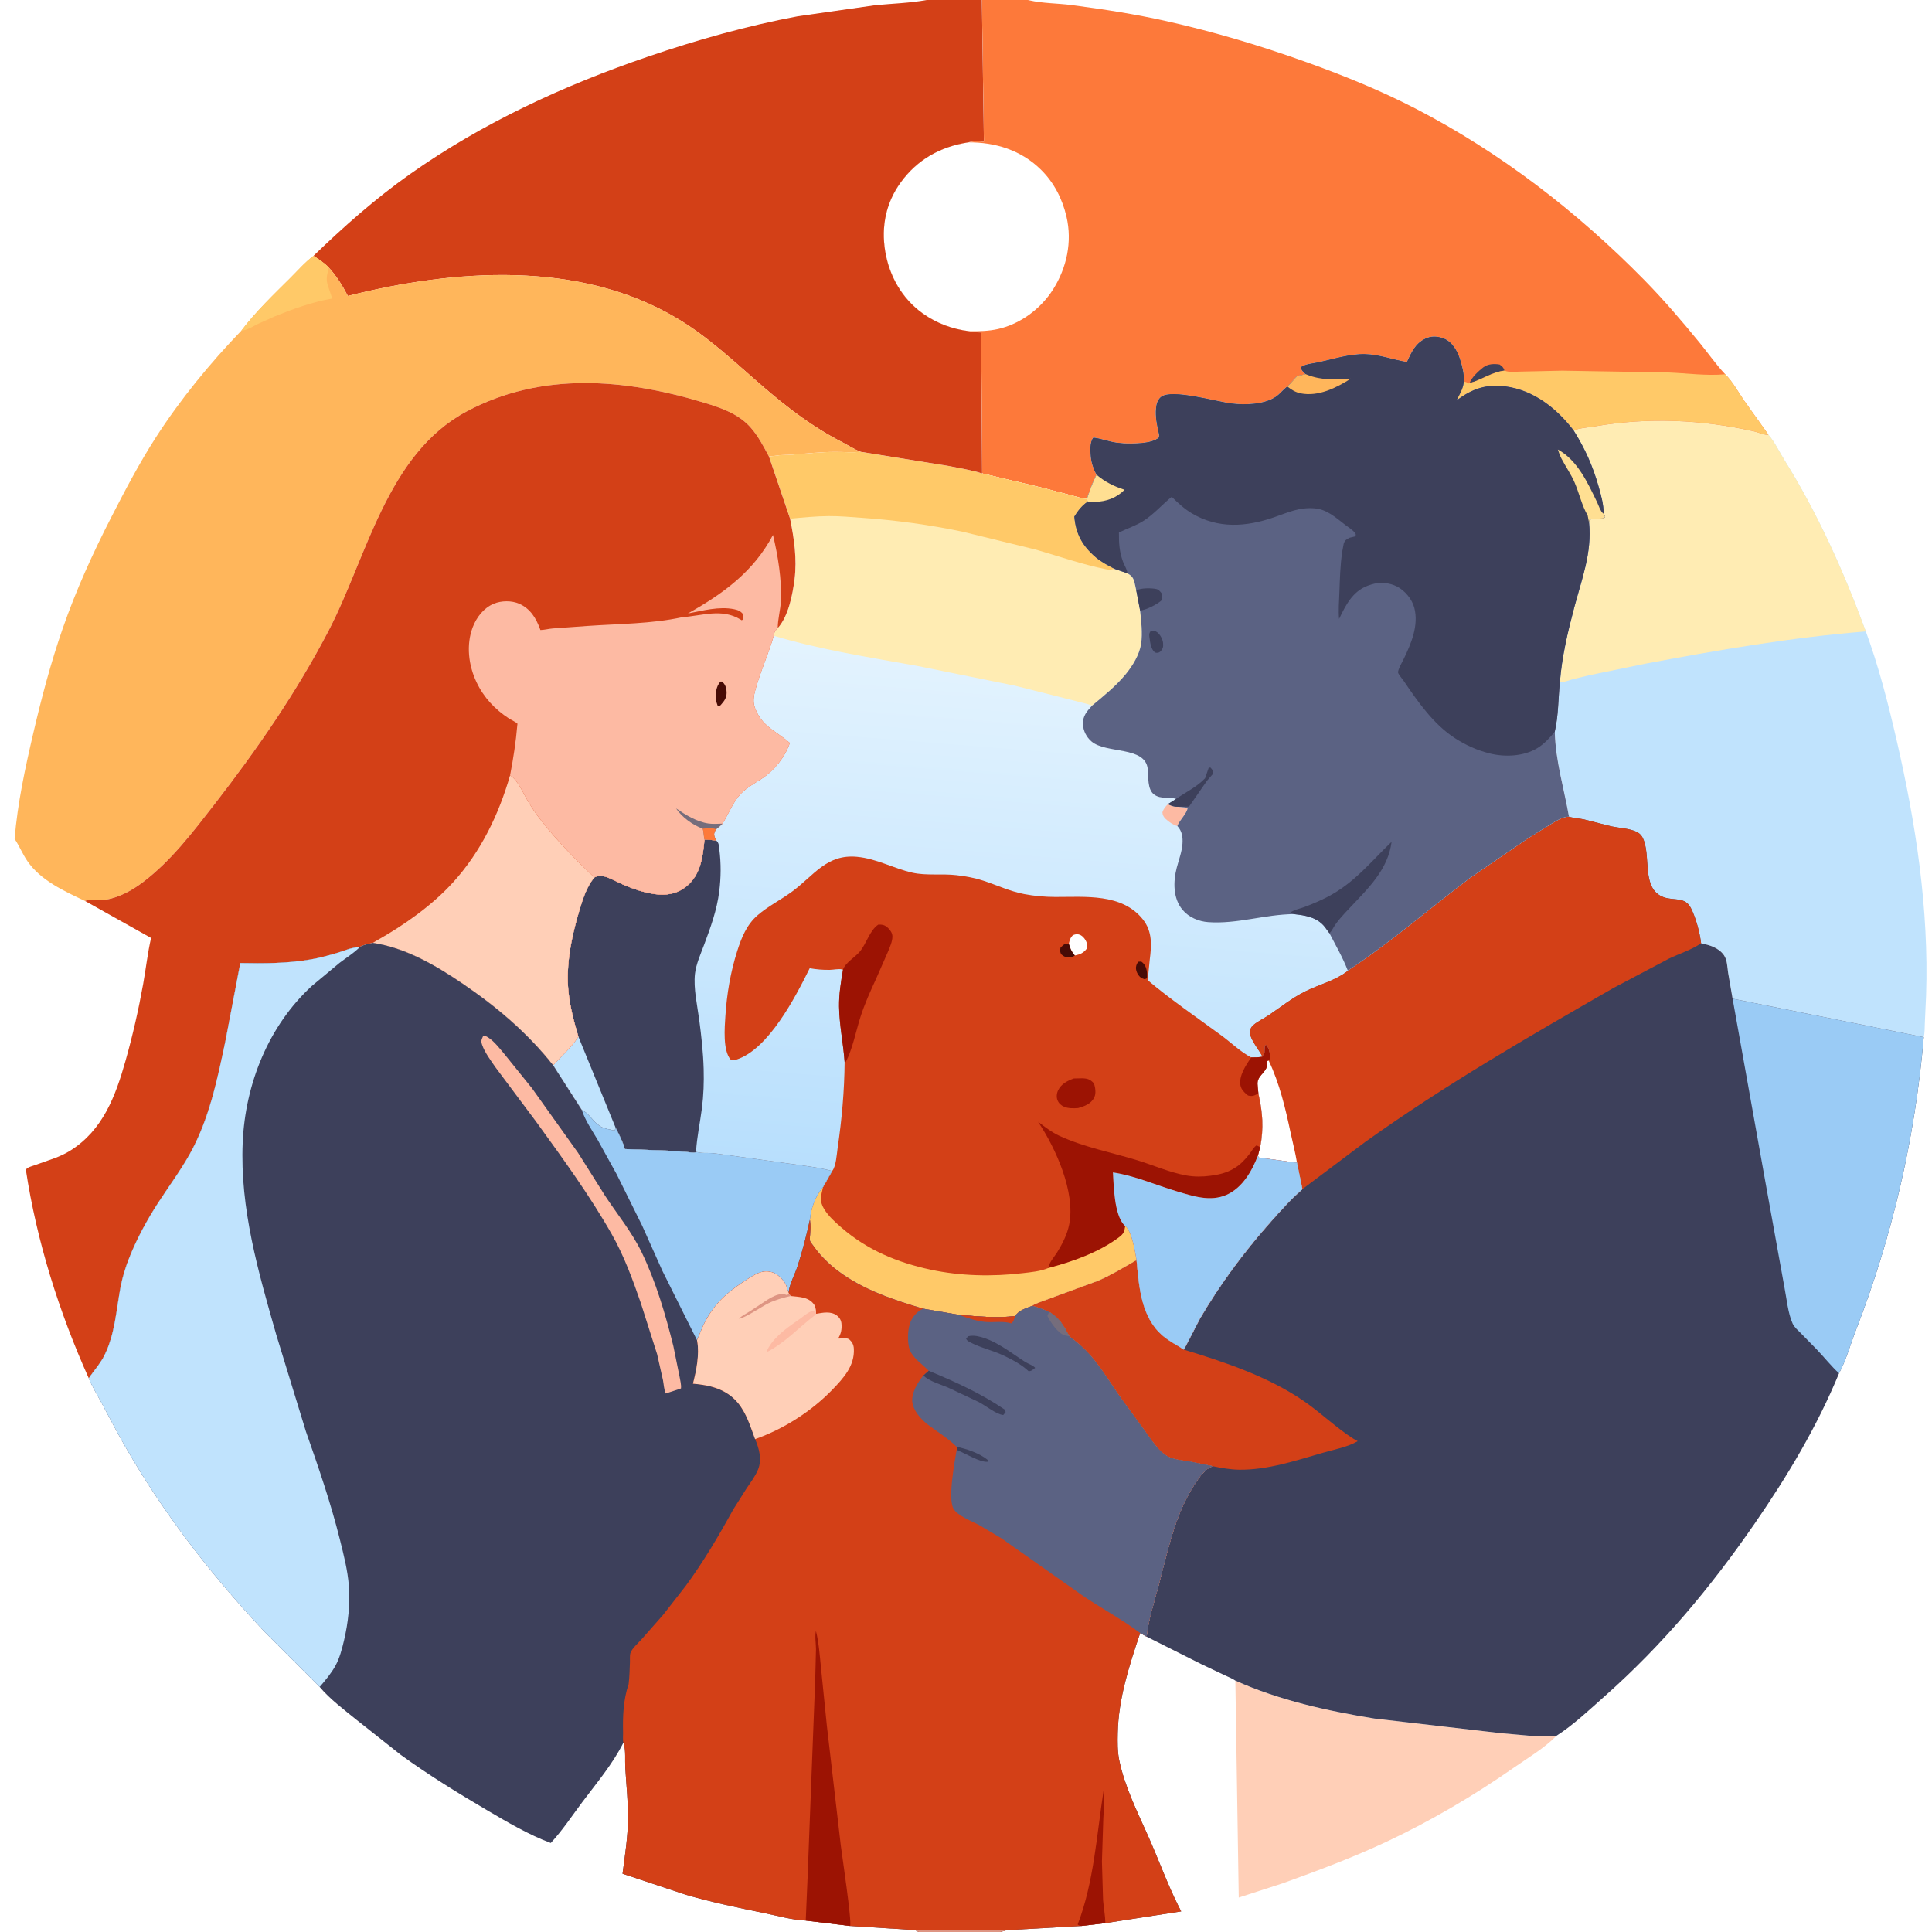 <svg version="1.1" xmlns="http://www.w3.org/2000/svg" style="display: block;" viewBox="0 0 2048 2048" width="768" height="768">
<rect x="0" y="0" width="2048" height="2048" fill="#333333" stroke="none"/>
<defs>
	<linearGradient id="Gradient1" gradientUnits="userSpaceOnUse" x1="1063.64" y1="1252.95" x2="1107.97" y2="699.591">
		<stop class="stop0" offset="0" stop-opacity="1" stop-color="rgb(184,223,253)"/>
		<stop class="stop1" offset="1" stop-opacity="1" stop-color="rgb(227,243,254)"/>
	</linearGradient>
</defs>
<path transform="translate(0,0)" fill="rgb(255,255,255)" d="M 973.898 2048 L -0 2048 L -0 -0 L 982.315 0 L 1040.82 0 L 1089.67 0 L 2048 0 L 2048 2048 L 1060.1 2048 L 973.898 2048 z"/>
<path transform="translate(0,0)" fill="rgb(255,207,183)" d="M 1309.53 1781.51 C 1356.23 1802.45 1406.52 1813.52 1456.76 1821.71 L 1590.73 1837.23 C 1609.9 1838.62 1630.77 1841.95 1649.91 1840.02 C 1637.27 1853.07 1618.9 1863.9 1604.02 1874.29 C 1562.28 1903.41 1516.45 1930.36 1470.39 1952.05 C 1434.6 1968.89 1396.74 1983.07 1359.5 1996.46 L 1313.12 2011.49 L 1309.53 1781.51 z"/>
<path transform="translate(0,0)" fill="rgb(192,227,253)" d="M 1668.05 456.245 C 1675.03 453.569 1683.59 453.182 1691 451.89 C 1746.95 442.141 1804.56 444.757 1859.89 457.376 C 1862.65 458.005 1872.87 461.965 1874.5 460.679 C 1881.25 468.518 1885.96 478.674 1891.44 487.47 C 1927.18 544.836 1954.53 606.023 1977.86 669.336 C 1991.47 706.301 2001.34 744.964 2010.21 783.303 C 2030.85 872.512 2044.79 963.198 2041.75 1055.03 L 2040.43 1084.17 C 2040.18 1088.9 2040.4 1094.84 2039.26 1099.43 L 1836.62 1058.63 L 1831.87 1031.12 C 1831 1025.26 1830.98 1017.71 1827.54 1012.7 C 1822.06 1004.7 1812.21 1001.81 1803.24 999.919 C 1801.89 988.515 1797.65 972.765 1792.39 962.527 C 1786.08 950.226 1774.39 955.097 1763.48 951.062 C 1739.03 942.012 1751.02 906.346 1741.05 887.568 C 1739.68 884.985 1737.39 882.943 1734.75 881.72 C 1726.88 878.063 1716.55 877.756 1708 875.958 L 1679.46 868.692 C 1674.63 867.561 1669.53 867.472 1664.78 866.176 L 1663.17 865.716 C 1657.82 835.394 1648.94 806.806 1648.11 775.717 C 1652.12 758.011 1651.72 741.198 1653.54 723.293 C 1655.5 696.931 1661.86 669.967 1668.61 644.429 C 1676.64 614.027 1687.72 586.041 1684.45 553.978 L 1684.98 551 C 1688.91 549.206 1695.91 550.088 1700.5 549.338 L 1701.46 547.509 L 1699.9 544.561 C 1699.94 534.546 1697.24 525.198 1694.53 515.63 C 1688.38 493.894 1680.08 475.354 1668.05 456.245 z"/>
<path transform="translate(0,0)" fill="rgb(255,236,179)" d="M 1668.05 456.245 C 1675.03 453.569 1683.59 453.182 1691 451.89 C 1746.95 442.141 1804.56 444.757 1859.89 457.376 C 1862.65 458.005 1872.87 461.965 1874.5 460.679 C 1881.25 468.518 1885.96 478.674 1891.44 487.47 C 1927.18 544.836 1954.53 606.023 1977.86 669.336 C 1899.62 675.587 1821.36 689.059 1744.28 703.5 L 1684.26 715.864 L 1666.5 720.19 C 1662.13 721.434 1658.16 723.271 1653.54 723.293 C 1655.5 696.931 1661.86 669.967 1668.61 644.429 C 1676.64 614.027 1687.72 586.041 1684.45 553.978 L 1684.98 551 C 1688.91 549.206 1695.91 550.088 1700.5 549.338 L 1701.46 547.509 L 1699.9 544.561 C 1699.94 534.546 1697.24 525.198 1694.53 515.63 C 1688.38 493.894 1680.08 475.354 1668.05 456.245 z"/>
<path transform="translate(0,0)" fill="rgb(253,121,58)" d="M 1040.82 0 L 1089.67 0 L 1091.07 0.333 C 1105.32 3.647 1121.17 3.441 1135.79 5.35 C 1169.67 9.774 1203.3 14.961 1236.66 22.446 C 1287.52 33.859 1336.76 48.589 1385.79 66.206 C 1424.88 80.253 1463.57 95.972 1500.5 115.068 C 1590.37 161.533 1672.13 224.645 1742.88 296.674 C 1763.6 317.768 1783.11 340.612 1801.82 363.504 C 1810.8 374.49 1819.07 386.423 1828.79 396.747 C 1836.5 404.354 1842.18 414.786 1848.2 423.785 L 1874.5 460.679 C 1872.87 461.965 1862.65 458.005 1859.89 457.376 C 1804.56 444.757 1746.95 442.141 1691 451.89 C 1683.59 453.182 1675.03 453.569 1668.05 456.245 C 1650.16 432.951 1626.02 413.708 1596.13 409.642 C 1575.52 406.839 1560.23 412.164 1543.92 424.606 C 1547.02 418.235 1550.63 412.73 1551.59 405.588 L 1551.73 404.339 C 1552.15 396.257 1549.99 387.982 1547.52 380.358 C 1544.85 372.098 1539.74 362.996 1531.5 359.28 C 1525.87 356.74 1518.86 355.911 1513 358.142 C 1500.94 362.731 1496.43 372.885 1491.43 383.743 C 1476.35 381.341 1462.72 375.783 1447.11 375.386 C 1430.57 374.966 1413.82 380.539 1397.76 384.003 C 1392.67 385.101 1382.55 385.914 1378.82 389.5 C 1379.72 392.892 1381.46 394.061 1383.89 396.539 L 1381.96 397.123 C 1379.73 397.78 1377.63 398.078 1375.32 398.335 L 1366.24 408.229 C 1365.38 409.314 1365.8 408.894 1364.7 409.716 L 1363.62 410.524 C 1359.72 413.495 1356.84 417.531 1352.76 420.36 C 1340.39 428.939 1319.76 429.469 1305.33 427.695 C 1289.5 425.75 1242.26 411.934 1230.93 420.611 C 1227.23 423.446 1225.89 428.094 1225.45 432.531 C 1224.51 441.839 1226.44 451.006 1228.54 459.987 C 1228.85 461.319 1228.75 462.407 1228.5 463.734 C 1221.03 470.658 1200.45 470.371 1191 470.008 L 1183 469.177 C 1174.86 467.988 1167 464.753 1159 463.929 C 1155.04 468.703 1155.76 478.027 1156.29 484 C 1156.88 490.65 1159.23 497.375 1162.35 503.236 C 1158.22 511.327 1155.04 520.209 1152.21 528.844 C 1147.55 528.831 1141.99 526.77 1137.39 525.574 L 1105.29 517.166 L 1041.08 501.855 L 1040.12 352.431 C 1036.07 352.36 1032.24 352.29 1028.26 351.337 L 1027.42 351.123 C 1009.44 348.831 993.132 342.876 978.289 332.346 C 956.338 316.771 942.639 292.631 938.319 266.236 C 934.034 240.054 939.116 215.014 954.71 193.492 C 972.469 168.981 996.977 155.462 1026.42 150.901 C 1031.79 149.254 1037.42 149.936 1042.96 150.162 L 1040.82 0 z"/>
<path transform="translate(0,0)" fill="rgb(61,64,91)" d="M 1558.05 406.056 C 1559.01 400.938 1568.12 392.536 1572.33 389.433 C 1577.38 385.707 1583.68 385.442 1589.64 386.414 C 1592.72 388.767 1593.46 389.123 1594.89 392.873 C 1581.19 394.47 1570.74 402.702 1558.05 406.056 z"/>
<path transform="translate(0,0)" fill="rgb(255,201,104)" d="M 1594.89 392.873 C 1599.5 394.964 1606.66 393.958 1611.68 393.914 L 1655.97 392.938 L 1767.79 394.816 C 1787.72 395.568 1808.97 398.588 1828.79 396.747 C 1836.5 404.354 1842.18 414.786 1848.2 423.785 L 1874.5 460.679 C 1872.87 461.965 1862.65 458.005 1859.89 457.376 C 1804.56 444.757 1746.95 442.141 1691 451.89 C 1683.59 453.182 1675.03 453.569 1668.05 456.245 C 1650.16 432.951 1626.02 413.708 1596.13 409.642 C 1575.52 406.839 1560.23 412.164 1543.92 424.606 C 1547.02 418.235 1550.63 412.73 1551.59 405.588 L 1551.73 404.339 C 1553.74 404.956 1554.98 405.106 1556.54 406.526 L 1558.05 406.056 C 1570.74 402.702 1581.19 394.47 1594.89 392.873 z"/>
<path transform="translate(0,0)" fill="rgb(255,255,255)" d="M 1026.42 150.901 C 1055.17 150.703 1082.43 159.21 1103.33 179.772 C 1117.33 193.546 1126.08 210.691 1130.52 229.691 C 1136.74 256.339 1130.8 283.827 1116.4 306.626 C 1103.41 327.182 1081.76 343.466 1057.87 348.804 C 1047.77 351.061 1037.72 351.22 1027.42 351.123 C 1009.44 348.831 993.132 342.876 978.289 332.346 C 956.338 316.771 942.639 292.631 938.319 266.236 C 934.034 240.054 939.116 215.014 954.71 193.492 C 972.469 168.981 996.977 155.462 1026.42 150.901 z"/>
<path transform="translate(0,0)" fill="rgb(61,64,91)" d="M 1428.73 1028.87 C 1474.09 999.001 1515.47 962.948 1558.82 930.25 L 1619.33 888.938 L 1645.77 872.479 C 1651.41 869.217 1656.44 865.83 1663.17 865.716 L 1664.78 866.176 C 1669.53 867.472 1674.63 867.561 1679.46 868.692 L 1708 875.958 C 1716.55 877.756 1726.88 878.063 1734.75 881.72 C 1737.39 882.943 1739.68 884.985 1741.05 887.568 C 1751.02 906.346 1739.03 942.012 1763.48 951.062 C 1774.39 955.097 1786.08 950.226 1792.39 962.527 C 1797.65 972.765 1801.89 988.515 1803.24 999.919 C 1812.21 1001.81 1822.06 1004.7 1827.54 1012.7 C 1830.98 1017.71 1831 1025.26 1831.87 1031.12 L 1836.62 1058.63 L 2039.26 1099.43 C 2030.07 1206.34 2006.11 1310.31 1967.24 1410.34 C 1961.46 1425.21 1957.01 1441.84 1949.45 1455.8 C 1925.96 1512.65 1894.88 1564.5 1860.06 1615 C 1813.52 1682.49 1762.56 1743.53 1701.02 1798.08 C 1685.02 1812.26 1667.95 1828.51 1649.91 1840.02 C 1630.77 1841.95 1609.9 1838.62 1590.73 1837.23 L 1456.76 1821.71 C 1406.52 1813.52 1356.23 1802.45 1309.53 1781.51 C 1306.27 1779.2 1301.68 1777.48 1298.05 1775.74 L 1273.83 1764.24 L 1215.49 1734.96 C 1217.34 1716.95 1223.26 1699.02 1227.92 1681.54 C 1237.64 1645.02 1245.12 1606.22 1265.97 1574 C 1270.52 1566.96 1277.42 1556.15 1285.95 1554.31 L 1262.04 1549.42 C 1254.5 1548.18 1245.55 1547.64 1238.66 1544.3 C 1228.17 1539.19 1219.94 1525.27 1213.1 1516.13 L 1186.39 1479.52 C 1176.83 1465.49 1168.17 1451.43 1157.18 1438.37 C 1150.17 1430.03 1142.23 1423.08 1133.48 1416.61 C 1127.79 1405.94 1123.02 1396.83 1112.06 1390.73 C 1106.09 1388.03 1100.5 1385.81 1094.11 1384.32 C 1095.76 1382.62 1101.74 1380.67 1104.06 1379.69 L 1163.11 1358.01 C 1177.53 1351.99 1191.19 1343.48 1204.76 1335.73 C 1207.47 1364.25 1209.47 1396.7 1233 1416.33 C 1239.99 1422.17 1247.5 1425.81 1254.96 1430.68 L 1271.83 1398.11 C 1292.42 1362.75 1317.78 1328.34 1344.84 1297.7 C 1356.26 1284.78 1367.65 1271.89 1380.64 1260.51 L 1374.81 1232.3 L 1371.5 1232.15 L 1342.26 1228.12 C 1340.73 1227.9 1335.99 1227.88 1335 1227.27 C 1334.26 1226.82 1333.88 1225.96 1333.32 1225.3 L 1335.86 1216 C 1339.74 1195.54 1338.49 1179.1 1333.89 1158.97 C 1333.76 1155.53 1332.53 1149.44 1333.19 1146.29 C 1334.76 1138.81 1343.69 1135.83 1343.51 1126.55 L 1343.42 1124.55 L 1344.81 1124.11 L 1346.16 1122.47 C 1346.33 1117.24 1345.68 1111.58 1342 1107.51 L 1340.76 1108.5 L 1340.51 1116 C 1339.59 1117.38 1338.88 1118.69 1338.13 1120.16 C 1334.84 1113.36 1323.13 1099.97 1324.86 1092.39 C 1325.4 1090.02 1326.59 1088.08 1328.43 1086.5 C 1333.25 1082.35 1339.7 1079.41 1345 1075.84 C 1357.79 1067.21 1369.24 1057.94 1383.15 1050.91 C 1397.65 1043.59 1414.85 1039.52 1427.81 1029.59 L 1428.73 1028.87 z"/>
<path transform="translate(0,0)" fill="rgb(211,64,23)" d="M 1094.11 1384.32 C 1095.76 1382.62 1101.74 1380.67 1104.06 1379.69 L 1163.11 1358.01 C 1177.53 1351.99 1191.19 1343.48 1204.76 1335.73 C 1207.47 1364.25 1209.47 1396.7 1233 1416.33 C 1239.99 1422.17 1247.5 1425.81 1254.96 1430.68 C 1298.51 1443.91 1344.43 1459.29 1382.13 1485.22 C 1400.26 1497.69 1416.2 1513.37 1434.66 1525.11 L 1439.24 1527.71 C 1429.04 1533.77 1414.25 1536.6 1402.81 1539.87 C 1374 1548.12 1344 1558.33 1313.64 1557.95 C 1304.48 1557.83 1294.91 1556.18 1285.95 1554.31 L 1262.04 1549.42 C 1254.5 1548.18 1245.55 1547.64 1238.66 1544.3 C 1228.17 1539.19 1219.94 1525.27 1213.1 1516.13 L 1186.39 1479.52 C 1176.83 1465.49 1168.17 1451.43 1157.18 1438.37 C 1150.17 1430.03 1142.23 1423.08 1133.48 1416.61 C 1127.79 1405.94 1123.02 1396.83 1112.06 1390.73 C 1106.09 1388.03 1100.5 1385.81 1094.11 1384.32 z"/>
<path transform="translate(0,0)" fill="rgb(154,203,245)" d="M 1836.62 1058.63 L 2039.26 1099.43 C 2030.07 1206.34 2006.11 1310.31 1967.24 1410.34 C 1961.46 1425.21 1957.01 1441.84 1949.45 1455.8 C 1941.16 1448.15 1933.82 1438.84 1925.98 1430.65 L 1909.16 1413.48 C 1906.11 1410.36 1902.06 1407.02 1900.25 1403 C 1895.3 1391.99 1893.97 1376.85 1891.64 1365 L 1872.04 1256.54 L 1836.62 1058.63 z"/>
<path transform="translate(0,0)" fill="rgb(211,64,23)" d="M 1428.73 1028.87 C 1474.09 999.001 1515.47 962.948 1558.82 930.25 L 1619.33 888.938 L 1645.77 872.479 C 1651.41 869.217 1656.44 865.83 1663.17 865.716 L 1664.78 866.176 C 1669.53 867.472 1674.63 867.561 1679.46 868.692 L 1708 875.958 C 1716.55 877.756 1726.88 878.063 1734.75 881.72 C 1737.39 882.943 1739.68 884.985 1741.05 887.568 C 1751.02 906.346 1739.03 942.012 1763.48 951.062 C 1774.39 955.097 1786.08 950.226 1792.39 962.527 C 1797.65 972.765 1801.89 988.515 1803.24 999.919 C 1793.3 1006.81 1779.88 1010.98 1768.88 1016.33 L 1710.5 1047.18 C 1620.7 1098.75 1531.5 1150.2 1447.16 1210.54 L 1380.64 1260.51 L 1374.81 1232.3 L 1371.5 1232.15 L 1342.26 1228.12 C 1340.73 1227.9 1335.99 1227.88 1335 1227.27 C 1334.26 1226.82 1333.88 1225.96 1333.32 1225.3 L 1335.86 1216 C 1339.74 1195.54 1338.49 1179.1 1333.89 1158.97 C 1333.76 1155.53 1332.53 1149.44 1333.19 1146.29 C 1334.76 1138.81 1343.69 1135.83 1343.51 1126.55 L 1343.42 1124.55 L 1344.81 1124.11 L 1346.16 1122.47 C 1346.33 1117.24 1345.68 1111.58 1342 1107.51 L 1340.76 1108.5 L 1340.51 1116 C 1339.59 1117.38 1338.88 1118.69 1338.13 1120.16 C 1334.84 1113.36 1323.13 1099.97 1324.86 1092.39 C 1325.4 1090.02 1326.59 1088.08 1328.43 1086.5 C 1333.25 1082.35 1339.7 1079.41 1345 1075.84 C 1357.79 1067.21 1369.24 1057.94 1383.15 1050.91 C 1397.65 1043.59 1414.85 1039.52 1427.81 1029.59 L 1428.73 1028.87 z"/>
<path transform="translate(0,0)" fill="rgb(255,255,255)" d="M 1333.89 1158.97 C 1333.76 1155.53 1332.53 1149.44 1333.19 1146.29 C 1334.76 1138.81 1343.69 1135.83 1343.51 1126.55 L 1343.42 1124.55 L 1344.81 1124.11 C 1356.55 1148.86 1362.62 1174.87 1368.25 1201.5 C 1370.41 1211.74 1373.2 1221.96 1374.81 1232.3 L 1371.5 1232.15 L 1342.26 1228.12 C 1340.73 1227.9 1335.99 1227.88 1335 1227.27 C 1334.26 1226.82 1333.88 1225.96 1333.32 1225.3 L 1335.86 1216 C 1339.74 1195.54 1338.49 1179.1 1333.89 1158.97 z"/>
<path transform="translate(0,0)" fill="url(#Gradient1)" d="M 1383.89 396.539 C 1381.46 394.061 1379.72 392.892 1378.82 389.5 C 1382.55 385.914 1392.67 385.101 1397.76 384.003 C 1413.82 380.539 1430.57 374.966 1447.11 375.386 C 1462.72 375.783 1476.35 381.341 1491.43 383.743 C 1496.43 372.885 1500.94 362.731 1513 358.142 C 1518.86 355.911 1525.87 356.74 1531.5 359.28 C 1539.74 362.996 1544.85 372.098 1547.52 380.358 C 1549.99 387.982 1552.15 396.257 1551.73 404.339 L 1551.59 405.588 C 1550.63 412.73 1547.02 418.235 1543.92 424.606 C 1560.23 412.164 1575.52 406.839 1596.13 409.642 C 1626.02 413.708 1650.16 432.951 1668.05 456.245 C 1680.08 475.354 1688.38 493.894 1694.53 515.63 C 1697.24 525.198 1699.94 534.546 1699.9 544.561 L 1701.46 547.509 L 1700.5 549.338 C 1695.91 550.088 1688.91 549.206 1684.98 551 L 1684.45 553.978 C 1687.72 586.041 1676.64 614.027 1668.61 644.429 C 1661.86 669.967 1655.5 696.931 1653.54 723.293 C 1651.72 741.198 1652.12 758.011 1648.11 775.717 C 1648.94 806.806 1657.82 835.394 1663.17 865.716 C 1656.44 865.83 1651.41 869.217 1645.77 872.479 L 1619.33 888.938 L 1558.82 930.25 C 1515.47 962.948 1474.09 999.001 1428.73 1028.87 L 1427.81 1029.59 C 1414.85 1039.52 1397.65 1043.59 1383.15 1050.91 C 1369.24 1057.94 1357.79 1067.21 1345 1075.84 C 1339.7 1079.41 1333.25 1082.35 1328.43 1086.5 C 1326.59 1088.08 1325.4 1090.02 1324.86 1092.39 C 1323.13 1099.97 1334.84 1113.36 1338.13 1120.16 C 1338.88 1118.69 1339.59 1117.38 1340.51 1116 L 1340.76 1108.5 L 1342 1107.51 C 1345.68 1111.58 1346.33 1117.24 1346.16 1122.47 L 1344.81 1124.11 L 1343.42 1124.55 L 1343.51 1126.55 C 1343.69 1135.83 1334.76 1138.81 1333.19 1146.29 C 1332.53 1149.44 1333.76 1155.53 1333.89 1158.97 C 1338.49 1179.1 1339.74 1195.54 1335.86 1216 L 1333.32 1225.3 C 1333.88 1225.96 1334.26 1226.82 1335 1227.27 C 1335.99 1227.88 1340.73 1227.9 1342.26 1228.12 L 1371.5 1232.15 L 1374.81 1232.3 L 1380.64 1260.51 C 1367.65 1271.89 1356.26 1284.78 1344.84 1297.7 C 1317.78 1328.34 1292.42 1362.75 1271.83 1398.11 L 1254.96 1430.68 C 1247.5 1425.81 1239.99 1422.17 1233 1416.33 C 1209.47 1396.7 1207.47 1364.25 1204.76 1335.73 C 1191.19 1343.48 1177.53 1351.99 1163.11 1358.01 L 1104.06 1379.69 C 1101.74 1380.67 1095.76 1382.62 1094.11 1384.32 C 1087.9 1386.75 1079.84 1388.98 1076.26 1395.02 C 1057.17 1397.57 1035.79 1395.36 1016.65 1393.83 L 978.744 1387.32 C 947.296 1378 915.159 1367.34 888.586 1347.47 C 879.176 1340.44 869.501 1331.08 862.776 1321.44 C 861.674 1319.86 859.039 1316.77 858.52 1315.02 C 858.085 1313.55 858.682 1310.16 858.799 1308.54 C 859.162 1303.58 859.434 1299.05 858.701 1294.1 L 858.513 1292.94 C 859.673 1280.31 864.374 1267.99 872.487 1258.22 L 882.119 1241.32 C 867.907 1237.35 852.58 1235.85 838 1233.66 L 771.916 1224.52 C 766.145 1223.85 760.284 1222.76 754.5 1222.35 C 748.997 1221.95 743.076 1222.76 737.833 1220.89 C 737.51 1221.16 737.262 1221.56 736.865 1221.69 C 735.245 1222.22 730.878 1221.4 729.087 1221.25 L 707.575 1219.71 L 662.333 1218.05 C 660.205 1210.25 656.432 1203.17 652.811 1196 L 651.318 1198.46 C 647.042 1197.5 638.985 1196.15 635.625 1193.56 L 634.5 1192.6 C 627.947 1188.1 623.855 1179.75 616.747 1176.65 L 586.361 1129.23 C 595.636 1118.87 605.397 1110.66 613.133 1098.91 C 608.409 1082.96 604.221 1067.31 602.56 1050.71 C 599.762 1022.74 605.898 992.698 613.891 966 C 617.632 953.504 621.638 940.318 630.032 930.128 C 632.102 929.232 634.275 928.076 636.602 928.271 C 644.145 928.904 654.758 935.395 661.818 938.327 C 671.873 942.502 682.36 946.05 693.159 947.675 C 705.746 949.57 717.24 947.935 727.5 939.751 C 742.797 927.547 745.164 907.874 746.804 889.85 L 759.067 890.879 L 757.347 886.812 C 756.42 883.39 757.453 881.984 758.953 879.063 C 761.57 877.435 763.659 875.199 765.894 873.088 C 772.404 862.87 776.734 850.483 785.129 841.614 C 791.549 834.831 799.977 830.331 807.71 825.265 C 820.777 816.707 832.276 802.397 837.258 787.533 C 826.174 777.759 811.552 771.429 803.949 758.175 C 801.551 753.994 799.184 748.714 798.915 743.89 C 798.543 737.219 801.233 729.389 803.181 723.082 C 808.297 706.512 815.508 690.59 820.202 673.925 C 820.409 670.5 822.105 668.136 824.442 665.833 C 835.793 653.194 840.155 630.459 842.246 614 C 844.978 592.503 841.754 570.9 837.51 549.83 L 815.185 484.039 C 817.283 483.343 819.358 483.568 821.5 483.177 C 827.686 482.048 833.917 482.414 840.2 481.905 C 855.004 480.705 869.51 479.146 884.396 479.05 C 893.713 478.99 903.177 479.867 912.444 478.955 L 1006 494.03 C 1017.63 496.346 1029.78 498.299 1041.08 501.855 L 1105.29 517.166 L 1137.39 525.574 C 1141.99 526.77 1147.55 528.831 1152.21 528.844 C 1155.04 520.209 1158.22 511.327 1162.35 503.236 C 1159.23 497.375 1156.88 490.65 1156.29 484 C 1155.76 478.027 1155.04 468.703 1159 463.929 C 1167 464.753 1174.86 467.988 1183 469.177 L 1191 470.008 C 1200.45 470.371 1221.03 470.658 1228.5 463.734 C 1228.75 462.407 1228.85 461.319 1228.54 459.987 C 1226.44 451.006 1224.51 441.839 1225.45 432.531 C 1225.89 428.094 1227.23 423.446 1230.93 420.611 C 1242.26 411.934 1289.5 425.75 1305.33 427.695 C 1319.76 429.469 1340.39 428.939 1352.76 420.36 C 1356.84 417.531 1359.72 413.495 1363.62 410.524 L 1364.7 409.716 C 1365.8 408.894 1365.38 409.314 1366.24 408.229 L 1375.32 398.335 C 1377.63 398.078 1379.73 397.78 1381.96 397.123 L 1383.89 396.539 z"/>
<path transform="translate(0,0)" fill="rgb(253,186,163)" d="M 1248.06 875.64 C 1243.6 874.452 1239.17 871.348 1235.79 868.222 C 1233.53 866.129 1232.37 864.105 1232.19 861 C 1233.53 857.254 1235.28 855.253 1238.02 852.412 C 1241.26 854.162 1244.75 855.312 1248.49 855.199 L 1258.9 856.256 C 1258.73 861.872 1250.11 869.519 1248.06 875.64 z"/>
<path transform="translate(0,0)" fill="rgb(61,64,91)" d="M 746.804 889.85 L 759.067 890.879 C 762.221 893.358 762.017 896.466 762.519 900.387 C 764.424 915.249 764.295 930.188 762.412 945.044 C 759.894 964.916 753.37 982.774 746.416 1001.41 C 742.826 1011.04 737.862 1021.98 736.703 1032.22 C 734.963 1047.61 739.174 1065.72 741.214 1081.15 C 743.494 1098.38 745.422 1115.78 745.904 1133.17 C 746.294 1147.19 745.833 1160.95 744.048 1174.87 C 742.089 1190.16 738.678 1205.49 737.833 1220.89 C 737.51 1221.16 737.262 1221.56 736.865 1221.69 C 735.245 1222.22 730.878 1221.4 729.087 1221.25 L 707.575 1219.71 L 662.333 1218.05 C 660.205 1210.25 656.432 1203.17 652.811 1196 L 651.318 1198.46 C 647.042 1197.5 638.985 1196.15 635.625 1193.56 L 634.5 1192.6 C 627.947 1188.1 623.855 1179.75 616.747 1176.65 L 586.361 1129.23 C 595.636 1118.87 605.397 1110.66 613.133 1098.91 C 608.409 1082.96 604.221 1067.31 602.56 1050.71 C 599.762 1022.74 605.898 992.698 613.891 966 C 617.632 953.504 621.638 940.318 630.032 930.128 C 632.102 929.232 634.275 928.076 636.602 928.271 C 644.145 928.904 654.758 935.395 661.818 938.327 C 671.873 942.502 682.36 946.05 693.159 947.675 C 705.746 949.57 717.24 947.935 727.5 939.751 C 742.797 927.547 745.164 907.874 746.804 889.85 z"/>
<path transform="translate(0,0)" fill="rgb(192,227,253)" d="M 613.133 1098.91 L 652.811 1196 L 651.318 1198.46 C 647.042 1197.5 638.985 1196.15 635.625 1193.56 L 634.5 1192.6 C 627.947 1188.1 623.855 1179.75 616.747 1176.65 L 586.361 1129.23 C 595.636 1118.87 605.397 1110.66 613.133 1098.91 z"/>
<path transform="translate(0,0)" fill="rgb(255,236,179)" d="M 912.444 478.955 L 1006 494.03 C 1017.63 496.346 1029.78 498.299 1041.08 501.855 L 1105.29 517.166 L 1137.39 525.574 C 1141.99 526.77 1147.55 528.831 1152.21 528.844 L 1152.96 531.91 C 1147.42 535.287 1142.12 542.039 1138.83 547.582 C 1140.39 566.085 1147.51 578.77 1161.56 590.741 C 1167.38 595.699 1174.64 599.501 1181.43 602.993 L 1195.09 607.722 C 1199.5 610.208 1201.18 612.137 1202.59 617.09 L 1204.5 625.864 L 1208.55 647.082 C 1209.72 658.466 1211.35 671.09 1209.65 682.429 C 1207.93 693.924 1200.6 705.836 1193.32 714.701 C 1183.1 727.141 1170.12 737.657 1157.75 747.892 C 1151.74 745.762 1145.2 744.571 1139.04 742.791 L 1076.12 726.92 L 972.602 705.942 C 922.012 696.861 869.484 688.728 820.202 673.925 C 820.409 670.5 822.105 668.136 824.442 665.833 C 835.793 653.194 840.155 630.459 842.246 614 C 844.978 592.503 841.754 570.9 837.51 549.83 L 815.185 484.039 C 817.283 483.343 819.358 483.568 821.5 483.177 C 827.686 482.048 833.917 482.414 840.2 481.905 C 855.004 480.705 869.51 479.146 884.396 479.05 C 893.713 478.99 903.177 479.867 912.444 478.955 z"/>
<path transform="translate(0,0)" fill="rgb(255,201,104)" d="M 912.444 478.955 L 1006 494.03 C 1017.63 496.346 1029.78 498.299 1041.08 501.855 L 1105.29 517.166 L 1137.39 525.574 C 1141.99 526.77 1147.55 528.831 1152.21 528.844 L 1152.96 531.91 C 1147.42 535.287 1142.12 542.039 1138.83 547.582 C 1140.39 566.085 1147.51 578.77 1161.56 590.741 C 1167.38 595.699 1174.64 599.501 1181.43 602.993 L 1180.93 603.119 C 1177.81 603.957 1175.36 604.016 1172.22 603.384 C 1147.25 598.364 1122.67 589.727 1098.2 582.652 L 1020.31 563.61 C 985.528 556.33 949.451 551.367 913.993 548.935 C 902.057 548.116 890.401 546.984 878.409 547.072 C 864.752 547.173 851.099 548.574 837.51 549.83 L 815.185 484.039 C 817.283 483.343 819.358 483.568 821.5 483.177 C 827.686 482.048 833.917 482.414 840.2 481.905 C 855.004 480.705 869.51 479.146 884.396 479.05 C 893.713 478.99 903.177 479.867 912.444 478.955 z"/>
<path transform="translate(0,0)" fill="rgb(211,64,23)" d="M 893.61 1027.88 L 892.449 1027.56 C 888.488 1026.81 883.592 1028.02 879.501 1028.09 C 872.271 1028.22 865.424 1027.61 858.312 1026.37 C 843.219 1056.95 814.595 1112.32 780.75 1123.17 C 778.273 1123.96 776.938 1123.96 774.5 1123.17 C 766.082 1113.57 768.15 1089.26 768.94 1077.04 C 770.442 1053.81 774.35 1030.55 781.42 1008.34 C 785.979 994.026 791.431 980.275 803.093 970.201 C 814.286 960.532 827.948 953.781 839.827 944.987 C 862.977 927.849 876.333 905.265 908.417 908.253 C 929.46 910.212 947.036 920.567 967.226 925.108 C 981.878 928.403 998.913 925.955 1014 927.734 C 1023.53 928.858 1032.99 930.51 1042.13 933.5 C 1056.72 938.269 1070.52 944.863 1085.7 947.762 C 1096.61 949.845 1107.53 950.774 1118.62 950.818 C 1150.15 950.943 1189.3 946.677 1211.5 974.618 C 1221.71 987.466 1220.74 1002.24 1218.75 1017.54 L 1216.63 1039.06 C 1241.62 1060.1 1268.88 1078.62 1295.18 1097.97 C 1305.31 1105.42 1315.21 1115.21 1326.38 1120.91 C 1330.41 1120.96 1334.16 1120.84 1338.13 1120.16 C 1338.88 1118.69 1339.59 1117.38 1340.51 1116 L 1340.76 1108.5 L 1342 1107.51 C 1345.68 1111.58 1346.33 1117.24 1346.16 1122.47 L 1344.81 1124.11 L 1343.42 1124.55 L 1343.51 1126.55 C 1343.69 1135.83 1334.76 1138.81 1333.19 1146.29 C 1332.53 1149.44 1333.76 1155.53 1333.89 1158.97 C 1338.49 1179.1 1339.74 1195.54 1335.86 1216 L 1333.32 1225.3 C 1333.88 1225.96 1334.26 1226.82 1335 1227.27 C 1335.99 1227.88 1340.73 1227.9 1342.26 1228.12 L 1371.5 1232.15 L 1374.81 1232.3 L 1380.64 1260.51 C 1367.65 1271.89 1356.26 1284.78 1344.84 1297.7 C 1317.78 1328.34 1292.42 1362.75 1271.83 1398.11 L 1254.96 1430.68 C 1247.5 1425.81 1239.99 1422.17 1233 1416.33 C 1209.47 1396.7 1207.47 1364.25 1204.76 1335.73 C 1191.19 1343.48 1177.53 1351.99 1163.11 1358.01 L 1104.06 1379.69 C 1101.74 1380.67 1095.76 1382.62 1094.11 1384.32 C 1087.9 1386.75 1079.84 1388.98 1076.26 1395.02 C 1057.17 1397.57 1035.79 1395.36 1016.65 1393.83 L 978.744 1387.32 C 947.296 1378 915.159 1367.34 888.586 1347.47 C 879.176 1340.44 869.501 1331.08 862.776 1321.44 C 861.674 1319.86 859.039 1316.77 858.52 1315.02 C 858.085 1313.55 858.682 1310.16 858.799 1308.54 C 859.162 1303.58 859.434 1299.05 858.701 1294.1 L 858.513 1292.94 C 859.673 1280.31 864.374 1267.99 872.487 1258.22 L 882.119 1241.32 C 886.287 1236.58 887.017 1223.08 887.907 1217 C 892.363 1186.56 895.091 1156.47 895.33 1125.71 C 893.925 1106.13 889.732 1086.62 889.451 1067 C 889.261 1053.81 891.424 1040.85 893.61 1027.88 z"/>
<path transform="translate(0,0)" fill="rgb(71,11,6)" d="M 1139.48 1012.85 C 1137.74 1013.95 1136.36 1014.64 1134.31 1014.86 C 1130.24 1015.31 1127.8 1014.09 1124.77 1011.5 C 1123.58 1008.31 1123.56 1007.84 1124.21 1004.5 C 1127.92 1000.98 1128.05 1000.5 1133.08 1000.12 C 1134.49 1005.44 1135.93 1008.7 1139.48 1012.85 z"/>
<path transform="translate(0,0)" fill="rgb(71,11,6)" d="M 1206.59 1019.5 L 1209.79 1019.28 C 1210.7 1019.97 1211.6 1020.69 1212.35 1021.56 C 1215.8 1025.62 1216.35 1031.93 1215.86 1036.96 L 1213.5 1038.08 C 1212.18 1037.62 1210.79 1037.19 1209.6 1036.41 C 1206.85 1034.61 1204.72 1030.7 1204.27 1027.5 C 1203.83 1024.42 1204.78 1021.94 1206.59 1019.5 z"/>
<path transform="translate(0,0)" fill="rgb(255,255,255)" d="M 1133.08 1000.12 C 1133.94 996.285 1134.48 994.159 1137.28 991.33 C 1139.98 990.359 1141.68 989.779 1144.5 990.838 C 1148.08 992.187 1150.94 996.233 1152.07 999.753 C 1152.82 1002.11 1152.41 1003.64 1151.75 1005.95 C 1148.31 1010.35 1144.85 1011.69 1139.48 1012.85 C 1135.93 1008.7 1134.49 1005.44 1133.08 1000.12 z"/>
<path transform="translate(0,0)" fill="rgb(156,19,3)" d="M 1338.13 1120.16 C 1338.88 1118.69 1339.59 1117.38 1340.51 1116 L 1340.76 1108.5 L 1342 1107.51 C 1345.68 1111.58 1346.33 1117.24 1346.16 1122.47 L 1344.81 1124.11 L 1343.42 1124.55 L 1343.51 1126.55 C 1343.69 1135.83 1334.76 1138.81 1333.19 1146.29 C 1332.53 1149.44 1333.76 1155.53 1333.89 1158.97 L 1332.59 1159.76 C 1329.21 1161.71 1326.74 1162.33 1322.96 1161.26 C 1319.42 1158.41 1315.86 1155.28 1314.92 1150.59 C 1312.95 1140.73 1320.93 1128.61 1326.38 1120.91 C 1330.41 1120.96 1334.16 1120.84 1338.13 1120.16 z"/>
<path transform="translate(0,0)" fill="rgb(156,19,3)" d="M 1138.28 1143.21 L 1146.98 1143.02 C 1152.96 1143.21 1155.56 1144.03 1159.71 1148.5 C 1161.04 1152.88 1162.08 1158.88 1160.01 1163.2 C 1156.71 1170.08 1149.74 1172.61 1142.93 1174.59 C 1138.11 1174.93 1132.62 1175.12 1128.08 1173.22 C 1124.96 1171.92 1122.36 1169.61 1121.08 1166.45 C 1119.65 1162.94 1120.08 1159.08 1121.68 1155.69 C 1124.83 1149.02 1131.72 1145.54 1138.28 1143.21 z"/>
<path transform="translate(0,0)" fill="rgb(156,19,3)" d="M 893.61 1027.88 C 896.02 1020.56 906.502 1014.67 911.542 1008.61 C 918.449 1000.3 922.107 985.924 931 980.155 C 935.336 979.93 938.145 980.582 941.351 983.669 C 943.769 985.998 945.972 989.152 945.998 992.635 C 946.039 998.052 943.209 1004.15 941.164 1009.12 L 928.708 1037.5 C 922.577 1050.83 916.557 1064.14 912.083 1078.15 C 907.135 1093.64 903.907 1111.56 896.459 1125.93 L 895.33 1125.71 C 893.925 1106.13 889.732 1086.62 889.451 1067 C 889.261 1053.81 891.424 1040.85 893.61 1027.88 z"/>
<path transform="translate(0,0)" fill="rgb(156,19,3)" d="M 1111.16 1344.21 C 1112.46 1337.54 1117.3 1332.9 1120.77 1327.27 C 1126.34 1318.25 1131.32 1308.41 1133.4 1297.94 C 1140.18 1263.64 1119.11 1217.09 1100.39 1189.13 C 1107.55 1194.55 1114.84 1200.27 1123.05 1204.05 C 1149.26 1216.11 1178.09 1221.54 1205.54 1229.93 C 1222.98 1235.26 1239.63 1242.81 1257.65 1246.07 C 1265.83 1247.55 1274.88 1247.5 1283.1 1246.35 L 1285 1246.07 C 1293.08 1244.95 1300.34 1243.12 1307.41 1238.97 L 1309 1238.02 C 1314.89 1234.57 1320.23 1228.79 1324.37 1223.4 C 1326.76 1220.3 1328.76 1216.36 1332 1214.1 L 1335.86 1216 L 1333.32 1225.3 C 1327.02 1241.6 1316.89 1259.24 1300.12 1266.61 C 1282.95 1274.14 1264.79 1268.02 1247.81 1262.96 C 1225.47 1256.31 1202.82 1246.25 1179.78 1242.85 C 1180.64 1257.68 1181.12 1286.96 1191.56 1298.6 L 1192.82 1299.67 C 1191.9 1305.82 1191.15 1307.88 1186 1311.74 C 1164.86 1327.57 1136.56 1337.65 1111.16 1344.21 z"/>
<path transform="translate(0,0)" fill="rgb(255,201,104)" d="M 872.487 1258.22 C 870.365 1267.46 868.337 1273.08 873.604 1281.65 C 878.269 1289.24 885.247 1295.48 891.91 1301.26 C 919.438 1325.15 951.277 1338.35 986.536 1345.91 C 1018.34 1352.73 1051.87 1353.4 1084.16 1349.59 C 1093.02 1348.54 1102.87 1347.7 1111.16 1344.21 C 1136.56 1337.65 1164.86 1327.57 1186 1311.74 C 1191.15 1307.88 1191.9 1305.82 1192.82 1299.67 C 1199.79 1304.98 1203.32 1326.87 1204.76 1335.73 C 1191.19 1343.48 1177.53 1351.99 1163.11 1358.01 L 1104.06 1379.69 C 1101.74 1380.67 1095.76 1382.62 1094.11 1384.32 C 1087.9 1386.75 1079.84 1388.98 1076.26 1395.02 C 1057.17 1397.57 1035.79 1395.36 1016.65 1393.83 L 978.744 1387.32 C 947.296 1378 915.159 1367.34 888.586 1347.47 C 879.176 1340.44 869.501 1331.08 862.776 1321.44 C 861.674 1319.86 859.039 1316.77 858.52 1315.02 C 858.085 1313.55 858.682 1310.16 858.799 1308.54 C 859.162 1303.58 859.434 1299.05 858.701 1294.1 L 858.513 1292.94 C 859.673 1280.31 864.374 1267.99 872.487 1258.22 z"/>
<path transform="translate(0,0)" fill="rgb(154,203,245)" d="M 1333.32 1225.3 C 1333.88 1225.96 1334.26 1226.82 1335 1227.27 C 1335.99 1227.88 1340.73 1227.9 1342.26 1228.12 L 1371.5 1232.15 L 1374.81 1232.3 L 1380.64 1260.51 C 1367.65 1271.89 1356.26 1284.78 1344.84 1297.7 C 1317.78 1328.34 1292.42 1362.75 1271.83 1398.11 L 1254.96 1430.68 C 1247.5 1425.81 1239.99 1422.17 1233 1416.33 C 1209.47 1396.7 1207.47 1364.25 1204.76 1335.73 C 1203.32 1326.87 1199.79 1304.98 1192.82 1299.67 L 1191.56 1298.6 C 1181.12 1286.96 1180.64 1257.68 1179.78 1242.85 C 1202.82 1246.25 1225.47 1256.31 1247.81 1262.96 C 1264.79 1268.02 1282.95 1274.14 1300.12 1266.61 C 1316.89 1259.24 1327.02 1241.6 1333.32 1225.3 z"/>
<path transform="translate(0,0)" fill="rgb(91,98,131)" d="M 1383.89 396.539 C 1381.46 394.061 1379.72 392.892 1378.82 389.5 C 1382.55 385.914 1392.67 385.101 1397.76 384.003 C 1413.82 380.539 1430.57 374.966 1447.11 375.386 C 1462.72 375.783 1476.35 381.341 1491.43 383.743 C 1496.43 372.885 1500.94 362.731 1513 358.142 C 1518.86 355.911 1525.87 356.74 1531.5 359.28 C 1539.74 362.996 1544.85 372.098 1547.52 380.358 C 1549.99 387.982 1552.15 396.257 1551.73 404.339 L 1551.59 405.588 C 1550.63 412.73 1547.02 418.235 1543.92 424.606 C 1560.23 412.164 1575.52 406.839 1596.13 409.642 C 1626.02 413.708 1650.16 432.951 1668.05 456.245 C 1680.08 475.354 1688.38 493.894 1694.53 515.63 C 1697.24 525.198 1699.94 534.546 1699.9 544.561 L 1701.46 547.509 L 1700.5 549.338 C 1695.91 550.088 1688.91 549.206 1684.98 551 L 1684.45 553.978 C 1687.72 586.041 1676.64 614.027 1668.61 644.429 C 1661.86 669.967 1655.5 696.931 1653.54 723.293 C 1651.72 741.198 1652.12 758.011 1648.11 775.717 C 1648.94 806.806 1657.82 835.394 1663.17 865.716 C 1656.44 865.83 1651.41 869.217 1645.77 872.479 L 1619.33 888.938 L 1558.82 930.25 C 1515.47 962.948 1474.09 999.001 1428.73 1028.87 C 1423.28 1014.7 1416.15 1002.68 1409.27 989.269 L 1404.29 982.488 C 1396.19 972.327 1383.7 970.249 1371.58 969.008 C 1340.99 969.24 1311.46 979.715 1280.85 977.533 C 1270.65 976.805 1260.17 972.423 1253.51 964.434 C 1243.31 952.212 1243.59 934.463 1247.39 919.857 C 1249.54 911.575 1252.84 903.099 1253.46 894.523 C 1253.95 887.82 1253.13 881.558 1248.68 876.343 L 1248.06 875.64 C 1250.11 869.519 1258.73 861.872 1258.9 856.256 L 1248.49 855.199 C 1244.75 855.312 1241.26 854.162 1238.02 852.412 L 1246.7 846.934 C 1239.1 844.071 1230.9 847.813 1223.33 842.157 C 1216.05 836.712 1217.52 823.321 1216.67 815.215 C 1214.07 790.518 1172.35 799.34 1156.91 785.855 C 1151.7 781.306 1148.29 774.789 1147.97 767.874 C 1147.55 759.015 1152.16 754.045 1157.75 747.892 C 1170.12 737.657 1183.1 727.141 1193.32 714.701 C 1200.6 705.836 1207.93 693.924 1209.65 682.429 C 1211.35 671.09 1209.72 658.466 1208.55 647.082 L 1204.5 625.864 L 1202.59 617.09 C 1201.18 612.137 1199.5 610.208 1195.09 607.722 L 1181.43 602.993 C 1174.64 599.501 1167.38 595.699 1161.56 590.741 C 1147.51 578.77 1140.39 566.085 1138.83 547.582 C 1142.12 542.039 1147.42 535.287 1152.96 531.91 L 1152.21 528.844 C 1155.04 520.209 1158.22 511.327 1162.35 503.236 C 1159.23 497.375 1156.88 490.65 1156.29 484 C 1155.76 478.027 1155.04 468.703 1159 463.929 C 1167 464.753 1174.86 467.988 1183 469.177 L 1191 470.008 C 1200.45 470.371 1221.03 470.658 1228.5 463.734 C 1228.75 462.407 1228.85 461.319 1228.54 459.987 C 1226.44 451.006 1224.51 441.839 1225.45 432.531 C 1225.89 428.094 1227.23 423.446 1230.93 420.611 C 1242.26 411.934 1289.5 425.75 1305.33 427.695 C 1319.76 429.469 1340.39 428.939 1352.76 420.36 C 1356.84 417.531 1359.72 413.495 1363.62 410.524 L 1364.7 409.716 C 1365.8 408.894 1365.38 409.314 1366.24 408.229 L 1375.32 398.335 C 1377.63 398.078 1379.73 397.78 1381.96 397.123 L 1383.89 396.539 z"/>
<path transform="translate(0,0)" fill="rgb(61,64,91)" d="M 1220.14 668.5 C 1222.74 668.277 1224.48 668.629 1226.64 670.202 C 1229.73 672.453 1232.56 677.708 1232.88 681.5 C 1233.24 685.774 1232.91 687.204 1230.29 690.5 L 1228.65 691.57 C 1227.13 692.149 1225.14 692.312 1223.88 691.248 C 1220.27 688.225 1219.24 681.515 1218.64 677 C 1218.1 672.913 1217.6 671.755 1220.14 668.5 z"/>
<path transform="translate(0,0)" fill="rgb(61,64,91)" d="M 1277.42 825.019 L 1281.2 814.091 L 1282.97 813.5 C 1285.49 816.244 1285.71 816.322 1286.07 820 L 1279.39 827.725 L 1260.41 855.043 L 1248.49 855.199 C 1244.75 855.312 1241.26 854.162 1238.02 852.412 L 1246.7 846.934 C 1257.38 839.296 1268.02 834.762 1277.42 825.019 z"/>
<path transform="translate(0,0)" fill="rgb(61,64,91)" d="M 1204.5 625.864 C 1209.34 623.181 1220.32 623.184 1225.82 624.415 C 1228.35 624.98 1229.79 626.949 1231.31 628.837 C 1232.11 631.616 1232.28 633.053 1231.77 635.995 C 1227.54 640.171 1214.51 646.972 1208.55 647.082 L 1204.5 625.864 z"/>
<path transform="translate(0,0)" fill="rgb(61,64,91)" d="M 1371.58 969.008 L 1367.61 967.5 C 1371.65 964.351 1378.19 963.204 1383.01 961.383 C 1391.21 958.287 1399.41 954.794 1407.19 950.765 C 1435.54 936.083 1452.67 913.967 1475.15 892.357 C 1471.32 922.113 1450.1 941.826 1430.53 962.7 C 1423.94 969.731 1416.88 976.917 1412.27 985.44 C 1411.45 986.961 1410.46 988.028 1409.27 989.269 L 1404.29 982.488 C 1396.19 972.327 1383.7 970.249 1371.58 969.008 z"/>
<path transform="translate(0,0)" fill="rgb(61,64,91)" d="M 1383.89 396.539 C 1381.46 394.061 1379.72 392.892 1378.82 389.5 C 1382.55 385.914 1392.67 385.101 1397.76 384.003 C 1413.82 380.539 1430.57 374.966 1447.11 375.386 C 1462.72 375.783 1476.35 381.341 1491.43 383.743 C 1496.43 372.885 1500.94 362.731 1513 358.142 C 1518.86 355.911 1525.87 356.74 1531.5 359.28 C 1539.74 362.996 1544.85 372.098 1547.52 380.358 C 1549.99 387.982 1552.15 396.257 1551.73 404.339 L 1551.59 405.588 C 1550.63 412.73 1547.02 418.235 1543.92 424.606 C 1560.23 412.164 1575.52 406.839 1596.13 409.642 C 1626.02 413.708 1650.16 432.951 1668.05 456.245 C 1680.08 475.354 1688.38 493.894 1694.53 515.63 C 1697.24 525.198 1699.94 534.546 1699.9 544.561 L 1701.46 547.509 L 1700.5 549.338 C 1695.91 550.088 1688.91 549.206 1684.98 551 L 1684.45 553.978 C 1687.72 586.041 1676.64 614.027 1668.61 644.429 C 1661.86 669.967 1655.5 696.931 1653.54 723.293 C 1651.72 741.198 1652.12 758.011 1648.11 775.717 C 1642.57 782.286 1636.84 788.725 1629.4 793.194 C 1614.97 801.868 1595 802.727 1578.89 798.621 C 1565.48 795.201 1554.29 790.14 1542.59 782.671 C 1519.87 768.168 1502.93 743.831 1487.99 721.781 C 1486.73 719.924 1482.28 714.738 1482.01 712.93 C 1481.61 710.146 1486.51 701.549 1487.85 698.807 C 1495.84 682.436 1504.07 662.988 1499.25 644.399 C 1496.85 635.166 1489.42 626.197 1481.02 621.812 C 1472.99 617.626 1462.66 616.719 1454.06 619.458 L 1452.5 619.984 L 1449.74 620.903 C 1433.67 626.997 1426.45 641.612 1419.47 656.114 C 1418.66 647.015 1419.47 637.281 1419.8 628.126 C 1420.3 614.092 1420.68 599.526 1422.71 585.636 L 1422.96 584 L 1424.39 576.305 C 1425.73 572.45 1427.34 571.683 1430.72 570.001 L 1436.96 568.5 C 1437.13 566.397 1437.55 566.434 1436.13 564.66 C 1433.47 561.35 1429.29 558.904 1425.92 556.312 C 1416.07 548.739 1406.67 539.954 1393.68 538.867 C 1377.38 537.502 1365.91 543.005 1350.95 548.208 C 1321.09 558.6 1291.07 560.79 1262.98 543.899 C 1255.13 539.177 1248.59 533.002 1242.05 526.642 C 1232.06 534.757 1223.31 544.906 1212.5 551.914 C 1204.46 557.123 1194.73 560.264 1186.11 564.477 C 1186.02 575.827 1186.54 584.838 1190.49 595.594 C 1191.93 599.509 1194.83 603.561 1195.09 607.722 L 1181.43 602.993 C 1174.64 599.501 1167.38 595.699 1161.56 590.741 C 1147.51 578.77 1140.39 566.085 1138.83 547.582 C 1142.12 542.039 1147.42 535.287 1152.96 531.91 L 1152.21 528.844 C 1155.04 520.209 1158.22 511.327 1162.35 503.236 C 1159.23 497.375 1156.88 490.65 1156.29 484 C 1155.76 478.027 1155.04 468.703 1159 463.929 C 1167 464.753 1174.86 467.988 1183 469.177 L 1191 470.008 C 1200.45 470.371 1221.03 470.658 1228.5 463.734 C 1228.75 462.407 1228.85 461.319 1228.54 459.987 C 1226.44 451.006 1224.51 441.839 1225.45 432.531 C 1225.89 428.094 1227.23 423.446 1230.93 420.611 C 1242.26 411.934 1289.5 425.75 1305.33 427.695 C 1319.76 429.469 1340.39 428.939 1352.76 420.36 C 1356.84 417.531 1359.72 413.495 1363.62 410.524 L 1364.7 409.716 C 1365.8 408.894 1365.38 409.314 1366.24 408.229 L 1375.32 398.335 C 1377.63 398.078 1379.73 397.78 1381.96 397.123 L 1383.89 396.539 z"/>
<path transform="translate(0,0)" fill="rgb(255,223,146)" d="M 1162.35 503.236 C 1171.49 511.006 1180.67 515.44 1192.05 519.17 C 1183.66 527.862 1172.64 531.734 1160.65 532.015 L 1152.96 531.91 L 1152.21 528.844 C 1155.04 520.209 1158.22 511.327 1162.35 503.236 z"/>
<path transform="translate(0,0)" fill="rgb(255,182,91)" d="M 1383.89 396.539 L 1385.48 397.185 C 1400.84 403.34 1415.87 402.458 1431.98 401.349 C 1416.61 411.137 1397.6 420.686 1378.84 416.984 C 1373.41 415.913 1368.91 413.203 1364.7 409.716 C 1365.8 408.894 1365.38 409.314 1366.24 408.229 L 1375.32 398.335 C 1377.63 398.078 1379.73 397.78 1381.96 397.123 L 1383.89 396.539 z"/>
<path transform="translate(0,0)" fill="rgb(255,223,146)" d="M 1682.96 546.31 C 1676.93 536.187 1673.9 522.468 1669.15 511.488 C 1665.21 502.366 1659.67 494.715 1655.14 486 C 1653.59 483.004 1652.47 479.722 1651.4 476.526 C 1672.13 487.793 1683.14 511.977 1692.97 532.358 C 1694.54 535.607 1696.45 541.697 1699.14 544.048 L 1699.9 544.561 L 1701.46 547.509 L 1700.5 549.338 C 1695.91 550.088 1688.91 549.206 1684.98 551 L 1684.45 553.978 L 1682.96 546.31 z"/>
<path transform="translate(0,0)" fill="rgb(255,255,255)" d="M 973.898 2048 L -0 2048 L -0 -0 L 982.315 0 L 1040.82 0 L 1042.96 150.162 C 1037.42 149.936 1031.79 149.254 1026.42 150.901 C 996.977 155.462 972.469 168.981 954.71 193.492 C 939.116 215.014 934.034 240.054 938.319 266.236 C 942.639 292.631 956.338 316.771 978.289 332.346 C 993.132 342.876 1009.44 348.831 1027.42 351.123 L 1028.26 351.337 C 1032.24 352.29 1036.07 352.36 1040.12 352.431 L 1041.08 501.855 C 1029.78 498.299 1017.63 496.346 1006 494.03 L 912.444 478.955 C 903.177 479.867 893.713 478.99 884.396 479.05 C 869.51 479.146 855.004 480.705 840.2 481.905 C 833.917 482.414 827.686 482.048 821.5 483.177 C 819.358 483.568 817.283 483.343 815.185 484.039 L 837.51 549.83 C 841.754 570.9 844.978 592.503 842.246 614 C 840.155 630.459 835.793 653.194 824.442 665.833 C 822.105 668.136 820.409 670.5 820.202 673.925 C 815.508 690.59 808.297 706.512 803.181 723.082 C 801.233 729.389 798.543 737.219 798.915 743.89 C 799.184 748.714 801.551 753.994 803.949 758.175 C 811.552 771.429 826.174 777.759 837.258 787.533 C 832.276 802.397 820.777 816.707 807.71 825.265 C 799.977 830.331 791.549 834.831 785.129 841.614 C 776.734 850.483 772.404 862.87 765.894 873.088 C 763.659 875.199 761.57 877.435 758.953 879.063 C 757.453 881.984 756.42 883.39 757.347 886.812 L 759.067 890.879 L 746.804 889.85 C 745.164 907.874 742.797 927.547 727.5 939.751 C 717.24 947.935 705.746 949.57 693.159 947.675 C 682.36 946.05 671.873 942.502 661.818 938.327 C 654.758 935.395 644.145 928.904 636.602 928.271 C 634.275 928.076 632.102 929.232 630.032 930.128 C 621.638 940.318 617.632 953.504 613.891 966 C 605.898 992.698 599.762 1022.74 602.56 1050.71 C 604.221 1067.31 608.409 1082.96 613.133 1098.91 C 605.397 1110.66 595.636 1118.87 586.361 1129.23 L 616.747 1176.65 C 623.855 1179.75 627.947 1188.1 634.5 1192.6 L 635.625 1193.56 C 638.985 1196.15 647.042 1197.5 651.318 1198.46 L 652.811 1196 C 656.432 1203.17 660.205 1210.25 662.333 1218.05 L 707.575 1219.71 L 729.087 1221.25 C 730.878 1221.4 735.245 1222.22 736.865 1221.69 C 737.262 1221.56 737.51 1221.16 737.833 1220.89 C 743.076 1222.76 748.997 1221.95 754.5 1222.35 C 760.284 1222.76 766.145 1223.85 771.916 1224.52 L 838 1233.66 C 852.58 1235.85 867.907 1237.35 882.119 1241.32 L 872.487 1258.22 C 864.374 1267.99 859.673 1280.31 858.513 1292.94 L 858.701 1294.1 C 859.434 1299.05 859.162 1303.58 858.799 1308.54 C 858.682 1310.16 858.085 1313.55 858.52 1315.02 C 859.039 1316.77 861.674 1319.86 862.776 1321.44 C 869.501 1331.08 879.176 1340.44 888.586 1347.47 C 915.159 1367.34 947.296 1378 978.744 1387.32 L 1016.65 1393.83 C 1035.79 1395.36 1057.17 1397.57 1076.26 1395.02 C 1079.84 1388.98 1087.9 1386.75 1094.11 1384.32 C 1100.5 1385.81 1106.09 1388.03 1112.06 1390.73 C 1123.02 1396.83 1127.79 1405.94 1133.48 1416.61 C 1142.23 1423.08 1150.17 1430.03 1157.18 1438.37 C 1168.17 1451.43 1176.83 1465.49 1186.39 1479.52 L 1213.1 1516.13 C 1219.94 1525.27 1228.17 1539.19 1238.66 1544.3 C 1245.55 1547.64 1254.5 1548.18 1262.04 1549.42 L 1285.95 1554.31 C 1277.42 1556.15 1270.52 1566.96 1265.97 1574 C 1245.12 1606.22 1237.64 1645.02 1227.92 1681.54 C 1223.26 1699.02 1217.34 1716.95 1215.49 1734.96 L 1208.62 1731.09 C 1197.08 1765.42 1185.62 1800.45 1184.84 1837.02 C 1184.64 1846.59 1184.48 1856.45 1186.42 1865.86 C 1192.09 1893.48 1205.46 1920.38 1216.92 1946 C 1227.91 1970.56 1237.04 1996.1 1249.05 2020.2 L 1252.12 2026.15 L 1171.74 2038.6 L 1146.08 2041.6 L 1067.22 2046.06 L 1060.1 2048 L 973.898 2048 z"/>
<path transform="translate(0,0)" fill="rgb(211,64,23)" d="M 982.315 0 L 1040.82 0 L 1042.96 150.162 C 1037.42 149.936 1031.79 149.254 1026.42 150.901 C 996.977 155.462 972.469 168.981 954.71 193.492 C 939.116 215.014 934.034 240.054 938.319 266.236 C 942.639 292.631 956.338 316.771 978.289 332.346 C 993.132 342.876 1009.44 348.831 1027.42 351.123 L 1028.26 351.337 C 1032.24 352.29 1036.07 352.36 1040.12 352.431 L 1041.08 501.855 C 1029.78 498.299 1017.63 496.346 1006 494.03 L 912.444 478.955 C 905.743 476.528 899.014 471.96 892.617 468.681 C 862.223 453.099 835.751 432.997 809.934 410.8 C 780.135 385.18 751.868 357.823 717.902 337.566 C 613.827 275.495 481.657 285.335 368.738 313.704 C 362.824 302.483 357.054 293.006 348.494 283.607 C 343.667 278.564 338.089 275.035 332.277 271.247 C 364.143 240.446 397.862 210.579 434.079 184.962 C 511.404 130.269 597.629 90.499 687 59.985 C 738.828 42.289 792.041 27.303 845.926 17.21 L 927.714 5.535 C 945.836 3.746 964.42 3.303 982.315 0 z"/>
<path transform="translate(0,0)" fill="rgb(255,182,91)" d="M 255.844 350.52 C 271.022 330.428 290.32 312.012 308.158 294.262 C 315.83 286.628 323.595 277.667 332.277 271.247 C 338.089 275.035 343.667 278.564 348.494 283.607 C 357.054 293.006 362.824 302.483 368.738 313.704 C 481.657 285.335 613.827 275.495 717.902 337.566 C 751.868 357.823 780.135 385.18 809.934 410.8 C 835.751 432.997 862.223 453.099 892.617 468.681 C 899.014 471.96 905.743 476.528 912.444 478.955 C 903.177 479.867 893.713 478.99 884.396 479.05 C 869.51 479.146 855.004 480.705 840.2 481.905 C 833.917 482.414 827.686 482.048 821.5 483.177 C 819.358 483.568 817.283 483.343 815.185 484.039 C 809.38 473.242 803.724 462.155 795.5 452.948 C 782.63 438.541 764.259 432.278 746.281 426.84 C 662.657 401.545 574.158 393.593 494.463 436.259 C 409.931 481.515 389.101 590.268 348.288 668.621 C 314.435 733.612 272.322 794.646 227.451 852.428 C 204.623 881.826 181.539 912.367 151.624 935.078 C 140.249 943.714 127.001 951.027 112.829 953.61 C 107.328 954.613 94.08 952.713 90.222 955.122 C 68.191 944.676 43.042 933.364 28.935 912.663 C 24.002 905.423 20.776 897.409 16.06 890.114 L 15.484 889.237 C 18.623 851.222 26.714 813.988 35.349 776.921 C 44.011 739.736 53.902 702.387 66.433 666.307 C 80.658 625.347 98.425 586.32 118.194 547.782 C 132.826 519.258 147.782 490.766 165.138 463.781 C 191.024 423.534 222.636 384.919 255.844 350.52 z"/>
<path transform="translate(0,0)" fill="rgb(255,201,104)" d="M 255.844 350.52 C 271.022 330.428 290.32 312.012 308.158 294.262 C 315.83 286.628 323.595 277.667 332.277 271.247 C 338.089 275.035 343.667 278.564 348.494 283.607 C 347.172 289.343 345.502 294.666 346.952 300.5 L 347.288 301.889 L 352.205 316.486 L 351.269 316.637 C 331.096 320.092 310.075 327.735 291.123 335.416 L 272.793 343.678 C 267.136 346.555 262.32 349.919 255.844 350.52 z"/>
<path transform="translate(0,0)" fill="rgb(211,64,23)" d="M 90.222 955.122 C 94.08 952.713 107.328 954.613 112.829 953.61 C 127.001 951.027 140.249 943.714 151.624 935.078 C 181.539 912.367 204.623 881.826 227.451 852.428 C 272.322 794.646 314.435 733.612 348.288 668.621 C 389.101 590.268 409.931 481.515 494.463 436.259 C 574.158 393.593 662.657 401.545 746.281 426.84 C 764.259 432.278 782.63 438.541 795.5 452.948 C 803.724 462.155 809.38 473.242 815.185 484.039 L 837.51 549.83 C 841.754 570.9 844.978 592.503 842.246 614 C 840.155 630.459 835.793 653.194 824.442 665.833 C 822.105 668.136 820.409 670.5 820.202 673.925 C 815.508 690.59 808.297 706.512 803.181 723.082 C 801.233 729.389 798.543 737.219 798.915 743.89 C 799.184 748.714 801.551 753.994 803.949 758.175 C 811.552 771.429 826.174 777.759 837.258 787.533 C 832.276 802.397 820.777 816.707 807.71 825.265 C 799.977 830.331 791.549 834.831 785.129 841.614 C 776.734 850.483 772.404 862.87 765.894 873.088 C 763.659 875.199 761.57 877.435 758.953 879.063 C 757.453 881.984 756.42 883.39 757.347 886.812 L 759.067 890.879 L 746.804 889.85 C 745.164 907.874 742.797 927.547 727.5 939.751 C 717.24 947.935 705.746 949.57 693.159 947.675 C 682.36 946.05 671.873 942.502 661.818 938.327 C 654.758 935.395 644.145 928.904 636.602 928.271 C 634.275 928.076 632.102 929.232 630.032 930.128 C 621.638 940.318 617.632 953.504 613.891 966 C 605.898 992.698 599.762 1022.74 602.56 1050.71 C 604.221 1067.31 608.409 1082.96 613.133 1098.91 C 605.397 1110.66 595.636 1118.87 586.361 1129.23 C 558.914 1094.69 526.707 1067.38 490.332 1042.66 C 461.828 1023.28 429.743 1004.59 395.211 999.476 C 392.607 1000.14 382.45 1002.09 381.157 1004.23 C 373.652 1003.82 365.434 1007.66 358.299 1009.83 C 348.716 1012.74 338.849 1015.43 328.969 1017.11 C 304.302 1021.31 279.669 1021.37 254.726 1020.87 L 238.754 1104.55 C 230.107 1145.32 221.63 1186.77 201.047 1223.5 C 190.951 1241.52 178.401 1258.35 167.198 1275.7 C 155.558 1293.74 145.054 1313.05 137.137 1333 C 133.135 1343.08 129.745 1353.85 127.756 1364.51 C 123.215 1388.86 121.84 1414.43 110.576 1436.98 C 106.254 1445.64 99.343 1452.96 94.119 1461.09 C 62.605 1390.81 38.924 1316.05 27.382 1239.85 C 29.501 1237.2 32.772 1236.57 35.842 1235.49 L 57.486 1227.86 C 63.515 1225.62 69.267 1222.99 74.717 1219.56 C 109.099 1197.9 122.498 1161.81 133.061 1124.48 C 140.655 1097.65 146.827 1070.45 151.767 1043.01 C 154.685 1026.79 156.452 1010.34 160.148 994.294 L 90.222 955.122 z"/>
<path transform="translate(0,0)" fill="rgb(255,207,183)" d="M 540.703 821.871 C 548.692 826.667 554.442 840.45 559.07 848.324 C 563.229 855.401 567.873 862.408 572.935 868.881 C 590.035 890.743 609.897 911.045 630.032 930.128 C 621.638 940.318 617.632 953.504 613.891 966 C 605.898 992.698 599.762 1022.74 602.56 1050.71 C 604.221 1067.31 608.409 1082.96 613.133 1098.91 C 605.397 1110.66 595.636 1118.87 586.361 1129.23 C 558.914 1094.69 526.707 1067.38 490.332 1042.66 C 461.828 1023.28 429.743 1004.59 395.211 999.476 L 399.382 996.993 C 428.19 980.846 458.178 959.703 480.419 935.173 C 509.745 902.83 528.735 863.456 540.703 821.871 z"/>
<path transform="translate(0,0)" fill="rgb(253,186,163)" d="M 729.203 650.307 C 766.851 629.177 798.777 605.958 819.384 567.094 C 824.594 588.671 828.872 614.702 827.791 637.03 C 827.329 646.575 824.413 656.444 824.442 665.833 C 822.105 668.136 820.409 670.5 820.202 673.925 C 815.508 690.59 808.297 706.512 803.181 723.082 C 801.233 729.389 798.543 737.219 798.915 743.89 C 799.184 748.714 801.551 753.994 803.949 758.175 C 811.552 771.429 826.174 777.759 837.258 787.533 C 832.276 802.397 820.777 816.707 807.71 825.265 C 799.977 830.331 791.549 834.831 785.129 841.614 C 776.734 850.483 772.404 862.87 765.894 873.088 C 763.659 875.199 761.57 877.435 758.953 879.063 C 757.453 881.984 756.42 883.39 757.347 886.812 L 759.067 890.879 L 746.804 889.85 C 745.164 907.874 742.797 927.547 727.5 939.751 C 717.24 947.935 705.746 949.57 693.159 947.675 C 682.36 946.05 671.873 942.502 661.818 938.327 C 654.758 935.395 644.145 928.904 636.602 928.271 C 634.275 928.076 632.102 929.232 630.032 930.128 C 609.897 911.045 590.035 890.743 572.935 868.881 C 567.873 862.408 563.229 855.401 559.07 848.324 C 554.442 840.45 548.692 826.667 540.703 821.871 C 544.167 804.01 546.89 786.272 548.419 768.129 C 548.445 767.813 548.685 767.437 548.498 767.181 C 547.379 765.655 541.452 762.903 539.606 761.695 C 524.472 751.789 512.806 739.408 505.049 722.999 C 496.659 705.251 493.996 683.663 501.063 665 C 505.073 654.412 512.672 644.513 523.309 640.009 C 531.398 636.584 542.464 636.438 550.5 640.036 C 562.194 645.272 568.211 655.194 572.446 666.746 L 572.843 667.853 C 577.153 667.752 581.561 666.536 585.912 666.177 L 623.201 663.489 C 656.066 661.195 690.896 661.32 723.101 654.262 C 744.282 652.727 765.126 644.58 784.891 656.659 L 786.255 657.5 L 787.88 656.5 L 788.043 651.5 C 785.345 647.977 782.709 646.723 778.361 645.823 C 762.267 642.492 744.952 647.352 729.203 650.307 z"/>
<path transform="translate(0,0)" fill="rgb(71,11,6)" d="M 763.66 722.5 L 765.29 722.474 C 768.455 725.008 769.732 728.175 770.135 732.292 C 770.803 739.128 768.211 742.613 763.861 747.5 L 762.398 748.653 L 760.772 748.155 C 759.888 745.945 759.216 743.737 759.046 741.347 C 758.541 734.253 758.914 728.151 763.66 722.5 z"/>
<path transform="translate(0,0)" fill="rgb(117,109,124)" d="M 744.949 878.426 C 734.424 874.651 722.836 866.29 716.649 856.952 C 726.678 863.784 738.725 871.201 751 872.959 C 755.811 873.649 761.04 873.245 765.894 873.088 C 763.659 875.199 761.57 877.435 758.953 879.063 C 757.453 881.984 756.42 883.39 757.347 886.812 L 759.067 890.879 L 746.804 889.85 C 745.838 886.096 746.152 882.296 744.949 878.426 z"/>
<path transform="translate(0,0)" fill="rgb(253,121,58)" d="M 744.949 878.426 C 749.112 878.212 755.194 877.198 758.953 879.063 C 757.453 881.984 756.42 883.39 757.347 886.812 L 759.067 890.879 L 746.804 889.85 C 745.838 886.096 746.152 882.296 744.949 878.426 z"/>
<path transform="translate(0,0)" fill="rgb(61,64,91)" d="M 395.211 999.476 C 429.743 1004.59 461.828 1023.28 490.332 1042.66 C 526.707 1067.38 558.914 1094.69 586.361 1129.23 L 616.747 1176.65 C 623.855 1179.75 627.947 1188.1 634.5 1192.6 L 635.625 1193.56 C 638.985 1196.15 647.042 1197.5 651.318 1198.46 L 652.811 1196 C 656.432 1203.17 660.205 1210.25 662.333 1218.05 L 707.575 1219.71 L 729.087 1221.25 C 730.878 1221.4 735.245 1222.22 736.865 1221.69 C 737.262 1221.56 737.51 1221.16 737.833 1220.89 C 743.076 1222.76 748.997 1221.95 754.5 1222.35 C 760.284 1222.76 766.145 1223.85 771.916 1224.52 L 838 1233.66 C 852.58 1235.85 867.907 1237.35 882.119 1241.32 L 872.487 1258.22 C 864.374 1267.99 859.673 1280.31 858.513 1292.94 L 858.701 1294.1 C 859.434 1299.05 859.162 1303.58 858.799 1308.54 C 858.682 1310.16 858.085 1313.55 858.52 1315.02 C 859.039 1316.77 861.674 1319.86 862.776 1321.44 C 869.501 1331.08 879.176 1340.44 888.586 1347.47 C 915.159 1367.34 947.296 1378 978.744 1387.32 L 1016.65 1393.83 C 1035.79 1395.36 1057.17 1397.57 1076.26 1395.02 C 1079.84 1388.98 1087.9 1386.75 1094.11 1384.32 C 1100.5 1385.81 1106.09 1388.03 1112.06 1390.73 C 1123.02 1396.83 1127.79 1405.94 1133.48 1416.61 C 1142.23 1423.08 1150.17 1430.03 1157.18 1438.37 C 1168.17 1451.43 1176.83 1465.49 1186.39 1479.52 L 1213.1 1516.13 C 1219.94 1525.27 1228.17 1539.19 1238.66 1544.3 C 1245.55 1547.64 1254.5 1548.18 1262.04 1549.42 L 1285.95 1554.31 C 1277.42 1556.15 1270.52 1566.96 1265.97 1574 C 1245.12 1606.22 1237.64 1645.02 1227.92 1681.54 C 1223.26 1699.02 1217.34 1716.95 1215.49 1734.96 L 1208.62 1731.09 C 1197.08 1765.42 1185.62 1800.45 1184.84 1837.02 C 1184.64 1846.59 1184.48 1856.45 1186.42 1865.86 C 1192.09 1893.48 1205.46 1920.38 1216.92 1946 C 1227.91 1970.56 1237.04 1996.1 1249.05 2020.2 L 1252.12 2026.15 L 1171.74 2038.6 L 1146.08 2041.6 L 1067.22 2046.06 L 1060.1 2048 L 973.898 2048 L 970.048 2045.97 L 901.165 2041.57 L 854.125 2035.86 C 840.143 2035.34 824.746 2030.92 811 2028.12 C 782.94 2022.39 754.842 2016.59 727.316 2008.6 L 659.92 1986.23 C 662.504 1966.61 665.522 1947.63 665.734 1927.77 C 665.926 1909.65 663.799 1891.53 662.802 1873.46 C 662.389 1865.98 663.4 1855.94 661.342 1848.87 L 660.857 1847.31 C 649.053 1870.54 632.78 1889.59 617.286 1910.27 C 606.341 1924.88 596.259 1940.22 583.861 1953.66 C 560.777 1945.11 537.649 1931.47 516.45 1919 C 485.196 1900.63 454.217 1881.52 424.839 1860.22 L 378.041 1823.17 C 365.217 1812.78 349.424 1800.88 338.874 1788.24 L 280.134 1729.48 C 219.957 1665.23 166.948 1596.13 124.568 1518.86 L 107.697 1487.19 C 103.002 1478.49 97.871 1470.25 94.119 1461.09 C 99.343 1452.96 106.254 1445.64 110.576 1436.98 C 121.84 1414.43 123.215 1388.86 127.756 1364.51 C 129.745 1353.85 133.135 1343.08 137.137 1333 C 145.054 1313.05 155.558 1293.74 167.198 1275.7 C 178.401 1258.35 190.951 1241.52 201.047 1223.5 C 221.63 1186.77 230.107 1145.32 238.754 1104.55 L 254.726 1020.87 C 279.669 1021.37 304.302 1021.31 328.969 1017.11 C 338.849 1015.43 348.716 1012.74 358.299 1009.83 C 365.434 1007.66 373.652 1003.82 381.157 1004.23 C 382.45 1002.09 392.607 1000.14 395.211 999.476 z"/>
<path transform="translate(0,0)" fill="rgb(253,186,163)" d="M 512.016 1098.5 L 514.532 1098.06 C 522.273 1101.77 528.237 1109.8 533.764 1116.2 L 563.868 1153.52 L 612.799 1222.1 L 641.545 1267.76 C 654.569 1287.55 669.744 1305.93 680.127 1327.35 C 695.227 1358.51 705.45 1393.38 713.794 1426.94 L 720.327 1459.14 C 720.972 1463.01 722.367 1467.93 721.85 1471.79 L 718.351 1473.03 L 705.687 1477.16 C 703.882 1473.33 703.603 1467.39 702.81 1463.17 L 696.538 1435.4 L 679.199 1381 C 670.594 1356.17 661.593 1331.44 648.58 1308.5 C 624.984 1266.91 596.262 1227.64 568.242 1188.93 L 525.422 1131.65 C 520.577 1124.66 513.786 1115.61 511.046 1107.5 C 509.686 1103.47 510.368 1102.08 512.016 1098.5 z"/>
<path transform="translate(0,0)" fill="rgb(154,203,245)" d="M 616.747 1176.65 C 623.855 1179.75 627.947 1188.1 634.5 1192.6 L 635.625 1193.56 C 638.985 1196.15 647.042 1197.5 651.318 1198.46 L 652.811 1196 C 656.432 1203.17 660.205 1210.25 662.333 1218.05 L 707.575 1219.71 L 729.087 1221.25 C 730.878 1221.4 735.245 1222.22 736.865 1221.69 C 737.262 1221.56 737.51 1221.16 737.833 1220.89 C 743.076 1222.76 748.997 1221.95 754.5 1222.35 C 760.284 1222.76 766.145 1223.85 771.916 1224.52 L 838 1233.66 C 852.58 1235.85 867.907 1237.35 882.119 1241.32 L 872.487 1258.22 C 864.374 1267.99 859.673 1280.31 858.513 1292.94 C 854.92 1309.5 850.754 1325.75 845.555 1341.88 C 842.626 1350.97 836.962 1360.88 835.895 1370.26 C 835.038 1368.07 834.375 1366.06 833.756 1363.8 C 832.407 1358.87 826.305 1352.55 821.92 1350.16 C 817.023 1347.49 811.312 1347.03 806.023 1348.75 C 799.716 1350.81 793.443 1355.24 787.891 1358.89 C 768.307 1371.76 755.105 1384.42 745.137 1405.85 L 738.851 1420.69 L 702.157 1347.16 L 680.707 1299.24 L 653.814 1245 L 633.47 1208.14 C 627.564 1198.13 620.317 1187.71 616.747 1176.65 z"/>
<path transform="translate(0,0)" fill="rgb(192,227,253)" d="M 94.119 1461.09 C 99.343 1452.96 106.254 1445.64 110.576 1436.98 C 121.84 1414.43 123.215 1388.86 127.756 1364.51 C 129.745 1353.85 133.135 1343.08 137.137 1333 C 145.054 1313.05 155.558 1293.74 167.198 1275.7 C 178.401 1258.35 190.951 1241.52 201.047 1223.5 C 221.63 1186.77 230.107 1145.32 238.754 1104.55 L 254.726 1020.87 C 279.669 1021.37 304.302 1021.31 328.969 1017.11 C 338.849 1015.43 348.716 1012.74 358.299 1009.83 C 365.434 1007.66 373.652 1003.82 381.157 1004.23 L 380.261 1005.09 C 373.969 1010.98 366.665 1015.6 359.81 1020.79 L 330.673 1045.05 C 284.522 1087.42 259.957 1149.19 257.271 1211.05 C 254.229 1281.13 273.86 1348.46 292.923 1415.09 L 324.241 1517.28 C 337.564 1555.23 350.61 1593.04 360.335 1632.11 C 364.298 1648.03 368.569 1664.56 369.785 1680.96 C 371.231 1700.46 369.136 1720.01 364.664 1738.99 C 362.539 1748.01 360.078 1757.51 355.61 1765.7 C 351.291 1773.61 344.741 1781.42 338.874 1788.24 L 280.134 1729.48 C 219.957 1665.23 166.948 1596.13 124.568 1518.86 L 107.697 1487.19 C 103.002 1478.49 97.871 1470.25 94.119 1461.09 z"/>
<path transform="translate(0,0)" fill="rgb(211,64,23)" d="M 858.513 1292.94 L 858.701 1294.1 C 859.434 1299.05 859.162 1303.58 858.799 1308.54 C 858.682 1310.16 858.085 1313.55 858.52 1315.02 C 859.039 1316.77 861.674 1319.86 862.776 1321.44 C 869.501 1331.08 879.176 1340.44 888.586 1347.47 C 915.159 1367.34 947.296 1378 978.744 1387.32 L 1016.65 1393.83 C 1035.79 1395.36 1057.17 1397.57 1076.26 1395.02 C 1079.84 1388.98 1087.9 1386.75 1094.11 1384.32 C 1100.5 1385.81 1106.09 1388.03 1112.06 1390.73 C 1123.02 1396.83 1127.79 1405.94 1133.48 1416.61 C 1142.23 1423.08 1150.17 1430.03 1157.18 1438.37 C 1168.17 1451.43 1176.83 1465.49 1186.39 1479.52 L 1213.1 1516.13 C 1219.94 1525.27 1228.17 1539.19 1238.66 1544.3 C 1245.55 1547.64 1254.5 1548.18 1262.04 1549.42 L 1285.95 1554.31 C 1277.42 1556.15 1270.52 1566.96 1265.97 1574 C 1245.12 1606.22 1237.64 1645.02 1227.92 1681.54 C 1223.26 1699.02 1217.34 1716.95 1215.49 1734.96 L 1208.62 1731.09 C 1197.08 1765.42 1185.62 1800.45 1184.84 1837.02 C 1184.64 1846.59 1184.48 1856.45 1186.42 1865.86 C 1192.09 1893.48 1205.46 1920.38 1216.92 1946 C 1227.91 1970.56 1237.04 1996.1 1249.05 2020.2 L 1252.12 2026.15 L 1171.74 2038.6 L 1146.08 2041.6 L 1067.22 2046.06 L 1060.1 2048 L 973.898 2048 L 970.048 2045.97 L 901.165 2041.57 L 854.125 2035.86 C 840.143 2035.34 824.746 2030.92 811 2028.12 C 782.94 2022.39 754.842 2016.59 727.316 2008.6 L 659.92 1986.23 C 662.504 1966.61 665.522 1947.63 665.734 1927.77 C 665.926 1909.65 663.799 1891.53 662.802 1873.46 C 662.389 1865.98 663.4 1855.94 661.342 1848.87 L 660.857 1847.31 C 660.018 1845.02 660.545 1839.67 660.483 1837.09 C 660.064 1819.59 660.647 1801.97 666.355 1785.26 C 667.334 1777.53 667.413 1769.64 667.762 1761.86 C 667.88 1759.23 667.483 1755.03 668.173 1752.57 C 669.478 1747.94 676.52 1741.65 679.732 1738.12 L 702.87 1711.88 L 726.691 1681.37 C 745.576 1655.82 761.989 1627.86 777.29 1600.04 L 791.676 1577.31 C 795.873 1571.12 800.717 1564.74 803.554 1557.78 C 807.893 1547.13 804.767 1535.59 800.436 1525.51 C 795.546 1512.38 791.299 1497.97 782.146 1487.04 C 769.883 1472.41 752.749 1468.24 734.569 1466.75 C 738.108 1453.3 741.596 1435.54 739.069 1421.76 L 738.851 1420.69 L 745.137 1405.85 C 755.105 1384.42 768.307 1371.76 787.891 1358.89 C 793.443 1355.24 799.716 1350.81 806.023 1348.75 C 811.312 1347.03 817.023 1347.49 821.92 1350.16 C 826.305 1352.55 832.407 1358.87 833.756 1363.8 C 834.375 1366.06 835.038 1368.07 835.895 1370.26 C 836.962 1360.88 842.626 1350.97 845.555 1341.88 C 850.754 1325.75 854.92 1309.5 858.513 1292.94 z"/>
<path transform="translate(0,0)" fill="rgb(222,149,131)" d="M 970.048 2045.97 L 1067.22 2046.06 L 1060.1 2048 L 973.898 2048 L 970.048 2045.97 z"/>
<path transform="translate(0,0)" fill="rgb(156,19,3)" d="M 1146.08 2041.6 C 1144.27 2041.18 1143.8 2041.29 1142.38 2040 C 1159.59 1995.33 1162.57 1944.86 1169.85 1897.89 C 1171.29 1907.34 1170.03 1917.95 1169.56 1927.5 L 1168.09 1973.39 L 1169.31 2014.34 C 1169.95 2022.45 1171.59 2030.47 1171.74 2038.6 L 1146.08 2041.6 z"/>
<path transform="translate(0,0)" fill="rgb(156,19,3)" d="M 854.125 2035.86 L 856.032 1991.14 L 864.15 1780.52 L 864.982 1748.13 C 864.963 1742.23 863.563 1734.51 864.933 1728.93 C 868.209 1742.1 868.956 1755.22 870.363 1768.65 L 876.548 1829.76 L 891.283 1956.41 C 892.372 1965.18 903.162 2037.13 901.165 2041.57 L 854.125 2035.86 z"/>
<path transform="translate(0,0)" fill="rgb(255,207,183)" d="M 738.851 1420.69 L 745.137 1405.85 C 755.105 1384.42 768.307 1371.76 787.891 1358.89 C 793.443 1355.24 799.716 1350.81 806.023 1348.75 C 811.312 1347.03 817.023 1347.49 821.92 1350.16 C 826.305 1352.55 832.407 1358.87 833.756 1363.8 C 834.375 1366.06 835.038 1368.07 835.895 1370.26 L 836.293 1371.1 L 838.06 1373.82 C 846.699 1374.86 856.278 1374.62 862.222 1381.9 C 863.275 1383.19 863.894 1384.2 864.198 1385.87 C 864.729 1388.22 865.055 1390.26 865.135 1392.69 C 872.345 1391.5 880.448 1389.68 886.907 1394.34 C 889.77 1396.41 891.671 1399.46 891.981 1403 C 892.498 1408.91 891.664 1413.87 888.383 1418.94 C 890.024 1419.03 890.977 1418.84 892.571 1418.59 C 895.55 1418.12 897.162 1418.54 899.975 1419.5 C 903.284 1422.57 904.885 1425.23 905.118 1429.84 C 906.034 1447.91 894.075 1460.96 882.383 1473.07 C 860.13 1496.11 830.62 1514.9 800.436 1525.51 C 795.546 1512.38 791.299 1497.97 782.146 1487.04 C 769.883 1472.41 752.749 1468.24 734.569 1466.75 C 738.108 1453.3 741.596 1435.54 739.069 1421.76 L 738.851 1420.69 z"/>
<path transform="translate(0,0)" fill="rgb(222,149,131)" d="M 836.293 1371.1 L 838.06 1373.82 C 829.75 1375.82 822.53 1377.72 814.801 1381.41 C 807.734 1384.79 788.892 1397.71 783.294 1397.86 C 786.312 1394.71 791.196 1392.41 794.904 1390.05 L 813.693 1377.69 L 817.203 1375.62 C 821.819 1373.15 827.83 1370.53 833.111 1372.45 L 834.474 1373 L 836.293 1371.1 z"/>
<path transform="translate(0,0)" fill="rgb(253,186,163)" d="M 864.198 1385.87 C 864.729 1388.22 865.055 1390.26 865.135 1392.69 C 863.891 1394.16 864.361 1393.78 863.079 1394.77 C 846.697 1407.38 830.776 1424.66 812.037 1433.62 L 814.973 1428 C 823.158 1414.65 836.409 1406.23 848.897 1397.36 C 852.435 1394.84 857.087 1390.55 861.444 1389.74 L 863.202 1389.5 L 864.198 1385.87 z"/>
<path transform="translate(0,0)" fill="rgb(91,98,131)" d="M 1094.11 1384.32 C 1100.5 1385.81 1106.09 1388.03 1112.06 1390.73 C 1123.02 1396.83 1127.79 1405.94 1133.48 1416.61 C 1142.23 1423.08 1150.17 1430.03 1157.18 1438.37 C 1168.17 1451.43 1176.83 1465.49 1186.39 1479.52 L 1213.1 1516.13 C 1219.94 1525.27 1228.17 1539.19 1238.66 1544.3 C 1245.55 1547.64 1254.5 1548.18 1262.04 1549.42 L 1285.95 1554.31 C 1277.42 1556.15 1270.52 1566.96 1265.97 1574 C 1245.12 1606.22 1237.64 1645.02 1227.92 1681.54 C 1223.26 1699.02 1217.34 1716.95 1215.49 1734.96 L 1208.62 1731.09 C 1189.53 1716.61 1167.53 1704.94 1147.65 1691.42 L 1061.5 1630.64 L 1038.14 1616.73 C 1030.67 1612.71 1014.98 1606.86 1010.73 1599.29 C 1004.59 1588.33 1012.03 1548.85 1014.37 1535.32 L 1014.05 1533.68 C 1005.02 1524.56 993.425 1517.75 983.308 1509.94 C 976.154 1504.41 967.871 1495.16 967.051 1485.78 C 966.202 1476.05 972.87 1465.39 978.769 1458.14 L 984.512 1453.09 C 978.289 1446.68 967.99 1439.85 964.571 1431.43 C 961.407 1423.64 961.893 1408.11 965.523 1400.47 C 968.116 1395 972.955 1389.41 978.744 1387.32 L 1016.65 1393.83 C 1035.79 1395.36 1057.17 1397.57 1076.26 1395.02 C 1079.84 1388.98 1087.9 1386.75 1094.11 1384.32 z"/>
<path transform="translate(0,0)" fill="rgb(61,64,91)" d="M 1014.05 1533.68 C 1024.59 1535.74 1038.58 1540.62 1046.91 1547.5 L 1046.95 1549.5 C 1039.21 1550.52 1023.22 1540.56 1015.24 1537.48 L 1014.37 1535.32 L 1014.05 1533.68 z"/>
<path transform="translate(0,0)" fill="rgb(117,109,124)" d="M 1112.06 1390.73 C 1123.02 1396.83 1127.79 1405.94 1133.48 1416.61 L 1128.52 1415.52 C 1121.22 1413.11 1113.52 1401.59 1110.29 1395 L 1112.06 1390.73 z"/>
<path transform="translate(0,0)" fill="rgb(211,64,23)" d="M 1016.65 1393.83 C 1035.79 1395.36 1057.17 1397.57 1076.26 1395.02 C 1075.17 1397.63 1074.4 1401.48 1072 1402.85 C 1063.69 1400.19 1053.7 1401.99 1045 1401.35 C 1035.93 1400.69 1025.17 1397.03 1016.65 1393.83 z"/>
<path transform="translate(0,0)" fill="rgb(61,64,91)" d="M 1026.37 1416.5 C 1029.13 1415.81 1032.56 1415.77 1035.36 1416.29 C 1054.63 1419.85 1070.91 1433.67 1086.93 1443.83 C 1089.8 1445.65 1095.57 1447.5 1097.31 1450.05 L 1094.5 1452.16 C 1093.12 1453.21 1092.16 1453.3 1090.5 1453.65 C 1083.03 1446.52 1072.7 1441.09 1063.4 1436.72 C 1052.18 1431.45 1039.55 1428.75 1028.68 1423.04 C 1026.26 1421.77 1025.25 1421.4 1024.05 1419 L 1026.37 1416.5 z"/>
<path transform="translate(0,0)" fill="rgb(61,64,91)" d="M 984.512 1453.09 C 1013.43 1465.18 1039.44 1476.83 1065.5 1494.53 L 1066 1497 L 1063.5 1499.99 C 1055.89 1499.23 1044.71 1489.9 1037.66 1486.3 L 1005.01 1470.91 C 996.565 1467.24 985.554 1464.5 978.769 1458.14 L 984.512 1453.09 z"/>
</svg>